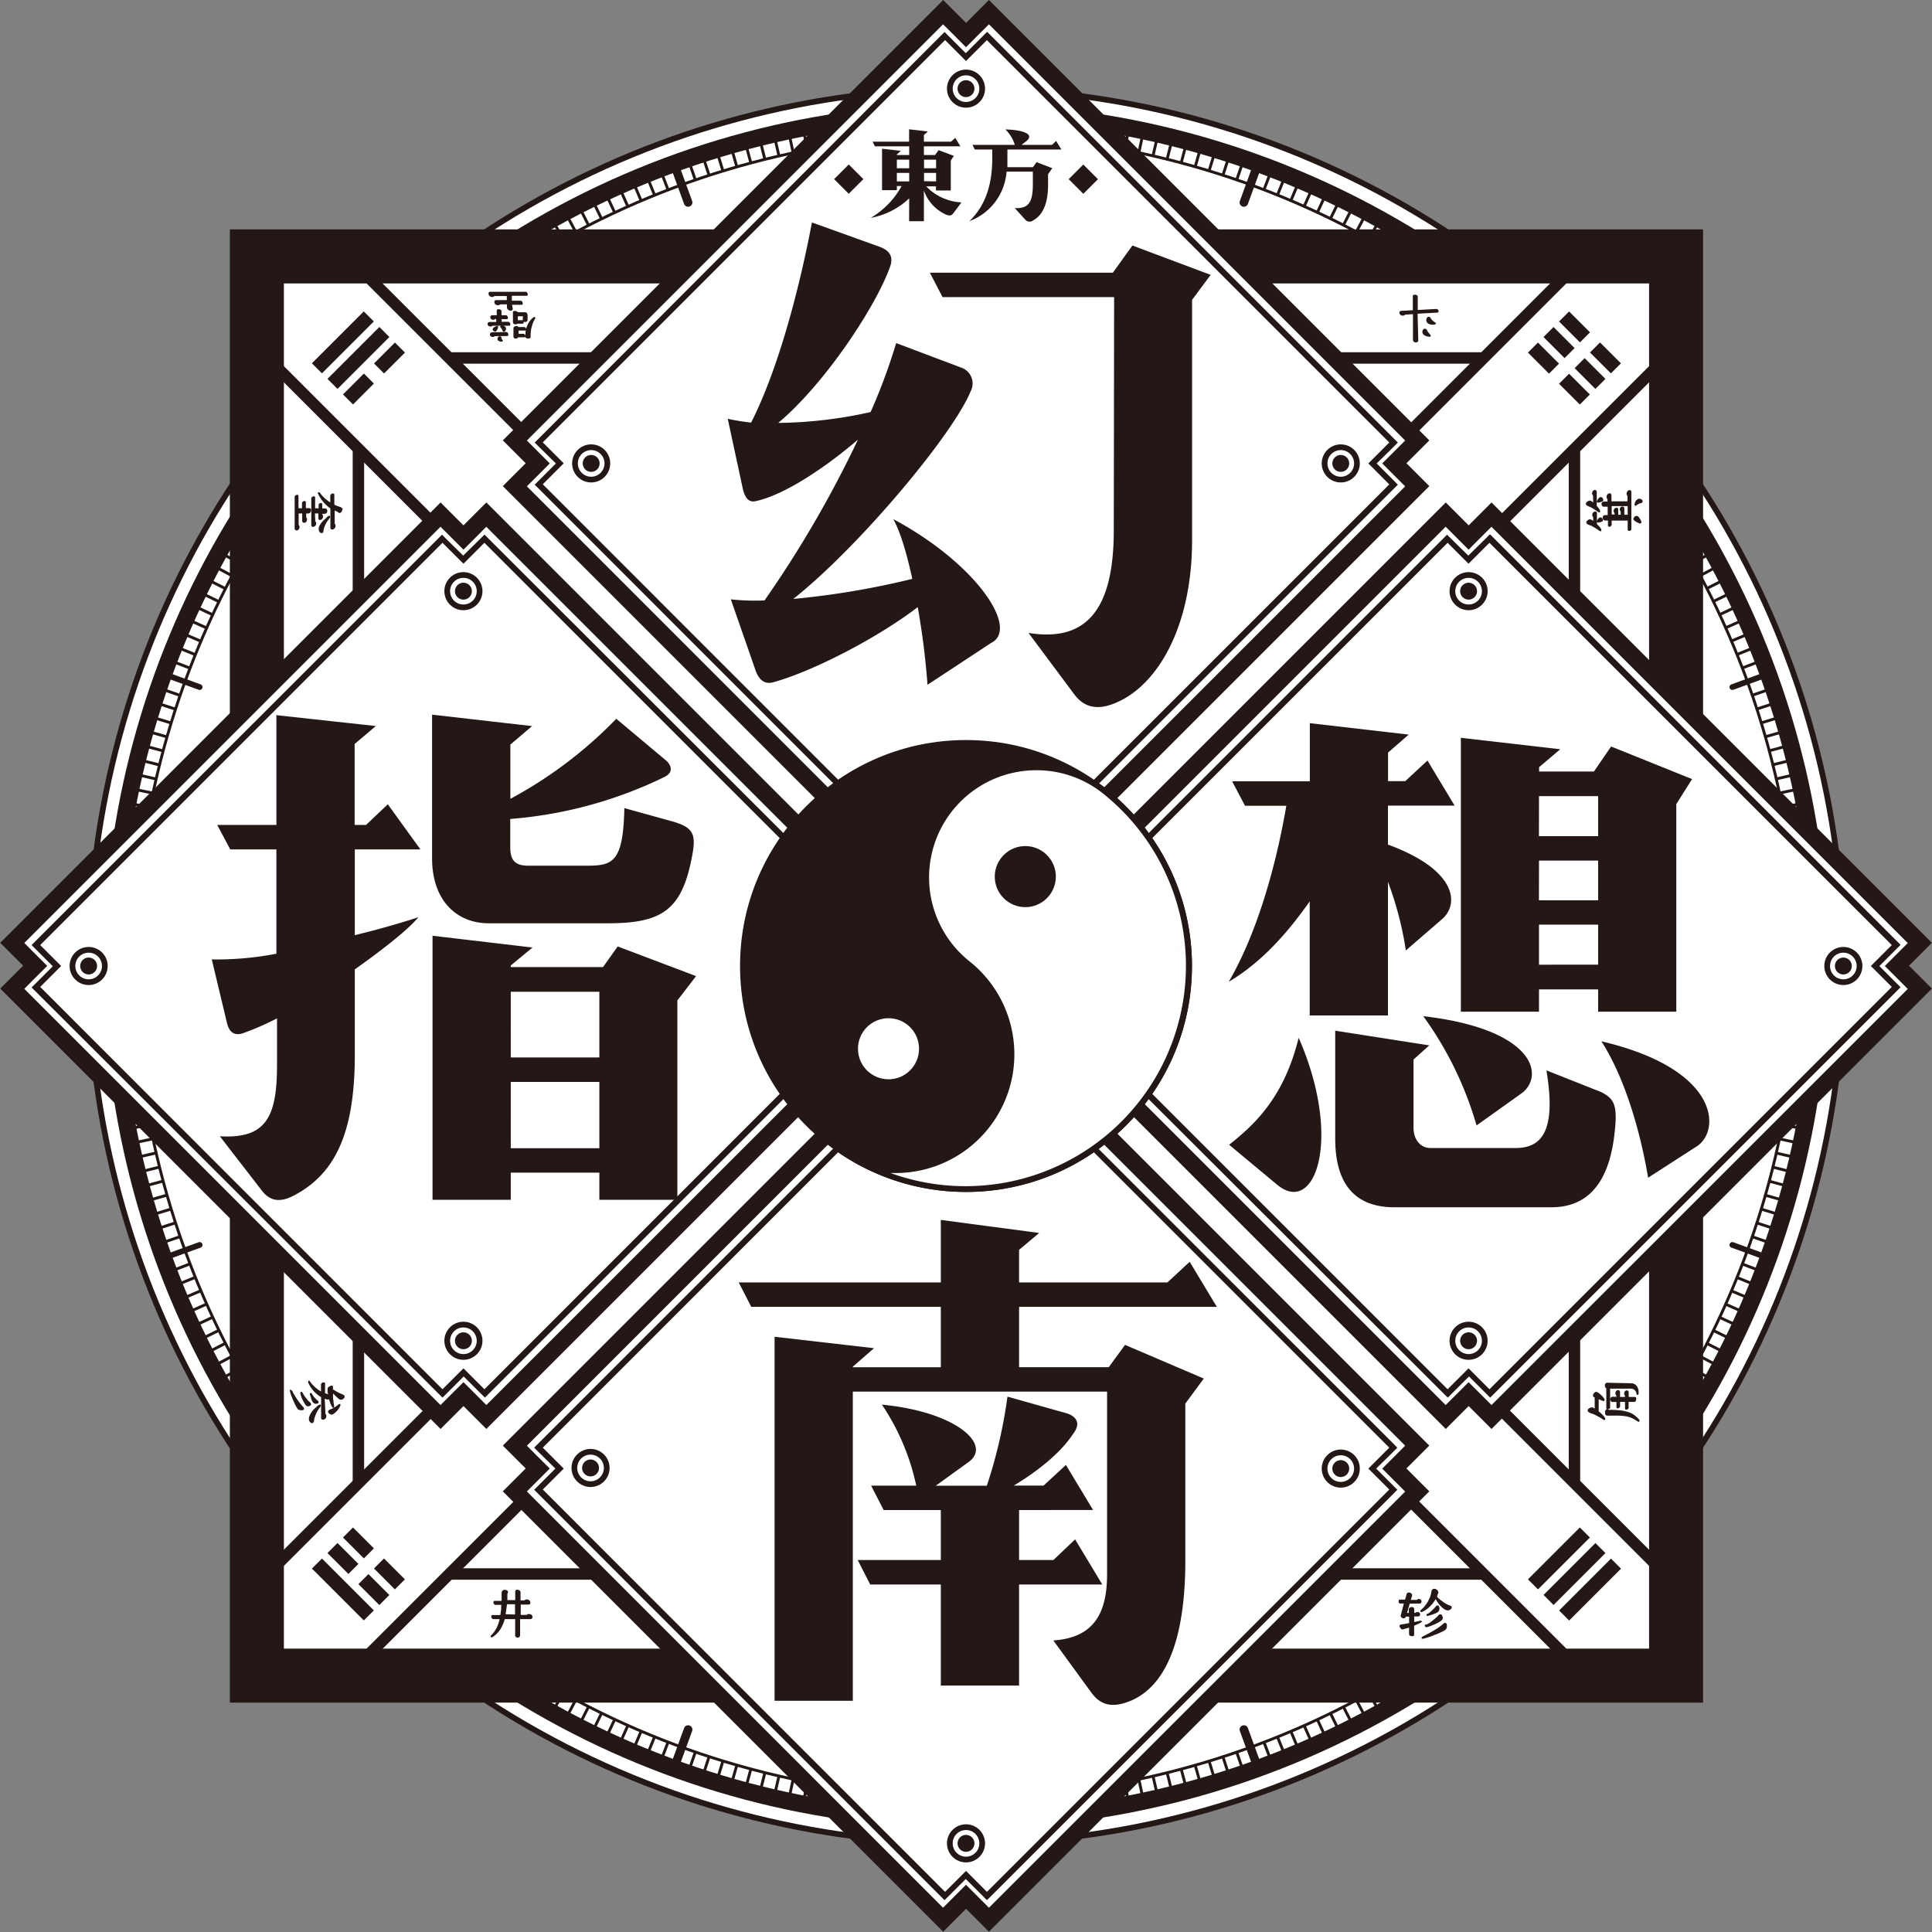 <svg id="图层_1" data-name="图层 1" xmlns="http://www.w3.org/2000/svg" viewBox="0 0 337.82 337.82"><rect x="0" y="0" width="337.82" height="337.82" fill="#808080" stroke="none"/><defs><style>.cls-1,.cls-7,.cls-9{fill:#fff;}.cls-1,.cls-11,.cls-12,.cls-13,.cls-14,.cls-2,.cls-3,.cls-4,.cls-5,.cls-6,.cls-8,.cls-9{stroke:#231815;}.cls-1,.cls-11,.cls-12,.cls-14,.cls-2,.cls-3,.cls-4,.cls-5,.cls-6,.cls-8,.cls-9{stroke-miterlimit:10;}.cls-14,.cls-2,.cls-3,.cls-4,.cls-5,.cls-6,.cls-8{fill:none;}.cls-11,.cls-2{stroke-width:3px;}.cls-3,.cls-4,.cls-5{stroke-linecap:round;}.cls-3{stroke-width:1.5px;}.cls-5,.cls-6{stroke-width:0.5px;}.cls-8,.cls-9{stroke-width:2px;}.cls-10,.cls-11,.cls-12,.cls-13{fill:#231815;}.cls-12,.cls-13{stroke-width:0.2px;}</style></defs><circle class="cls-1" cx="168.95" cy="168.91" r="153.43"/><circle class="cls-2" cx="168.91" cy="168.91" r="149.3"/><line class="cls-3" x1="45.87" y1="239.95" x2="40.96" y2="242.78"/><line class="cls-3" x1="77.58" y1="277.75" x2="73.94" y2="282.09"/><line class="cls-3" x1="120.32" y1="302.42" x2="118.38" y2="307.74"/><line class="cls-3" x1="168.91" y1="310.99" x2="168.91" y2="316.65"/><line class="cls-3" x1="217.5" y1="302.42" x2="219.44" y2="307.74"/><line class="cls-3" x1="260.23" y1="277.75" x2="263.88" y2="282.09"/><line class="cls-3" x1="291.95" y1="239.95" x2="296.86" y2="242.78"/><line class="cls-3" x1="308.83" y1="193.58" x2="314.41" y2="194.56"/><line class="cls-3" x1="308.83" y1="144.24" x2="314.41" y2="143.25"/><line class="cls-3" x1="291.95" y1="97.87" x2="296.86" y2="95.04"/><line class="cls-3" x1="260.23" y1="60.07" x2="263.88" y2="55.73"/><line class="cls-3" x1="217.5" y1="35.4" x2="219.44" y2="30.07"/><line class="cls-3" x1="168.91" y1="26.83" x2="168.91" y2="21.16"/><line class="cls-3" x1="120.32" y1="35.4" x2="118.38" y2="30.07"/><line class="cls-3" x1="77.58" y1="60.07" x2="73.94" y2="55.73"/><line class="cls-3" x1="45.87" y1="97.87" x2="40.96" y2="95.04"/><line class="cls-3" x1="28.99" y1="144.24" x2="23.41" y2="143.25"/><line class="cls-3" x1="28.99" y1="193.58" x2="23.41" y2="194.56"/><line class="cls-4" x1="59.67" y1="260.57" x2="55.33" y2="264.21"/><line class="cls-4" x1="97.61" y1="292.4" x2="94.77" y2="297.31"/><line class="cls-4" x1="144.15" y1="309.34" x2="143.16" y2="314.92"/><line class="cls-4" x1="193.67" y1="309.34" x2="194.66" y2="314.92"/><line class="cls-4" x1="240.21" y1="292.4" x2="243.04" y2="297.31"/><line class="cls-4" x1="278.15" y1="260.57" x2="282.49" y2="264.21"/><line class="cls-4" x1="302.91" y1="217.68" x2="308.24" y2="219.62"/><line class="cls-4" x1="311.51" y1="168.91" x2="317.18" y2="168.91"/><line class="cls-4" x1="302.91" y1="120.14" x2="308.24" y2="118.2"/><line class="cls-4" x1="278.15" y1="77.25" x2="282.49" y2="73.6"/><line class="cls-4" x1="240.21" y1="45.41" x2="243.04" y2="40.5"/><line class="cls-4" x1="193.67" y1="28.48" x2="194.66" y2="22.89"/><line class="cls-4" x1="144.15" y1="28.48" x2="143.16" y2="22.89"/><line class="cls-4" x1="97.61" y1="45.41" x2="94.77" y2="40.5"/><line class="cls-4" x1="59.67" y1="77.25" x2="55.33" y2="73.6"/><line class="cls-4" x1="34.91" y1="120.14" x2="29.58" y2="118.2"/><line class="cls-4" x1="26.31" y1="168.91" x2="20.64" y2="168.91"/><line class="cls-4" x1="34.91" y1="217.68" x2="29.58" y2="219.62"/><line class="cls-5" x1="39.61" y1="243.56" x2="42.96" y2="241.63"/><line class="cls-5" x1="40.94" y1="245.8" x2="44.25" y2="243.81"/><line class="cls-5" x1="42.3" y1="248.02" x2="45.57" y2="245.98"/><line class="cls-5" x1="43.7" y1="250.22" x2="46.94" y2="248.12"/><line class="cls-5" x1="45.14" y1="252.39" x2="48.34" y2="250.23"/><line class="cls-5" x1="46.61" y1="254.54" x2="49.78" y2="252.33"/><line class="cls-5" x1="48.12" y1="256.66" x2="51.25" y2="254.39"/><line class="cls-5" x1="49.67" y1="258.76" x2="52.76" y2="256.43"/><line class="cls-5" x1="51.26" y1="260.83" x2="54.31" y2="258.45"/><line class="cls-5" x1="52.88" y1="262.86" x2="55.89" y2="260.43"/><line class="cls-5" x1="54.54" y1="264.88" x2="57.5" y2="262.39"/><line class="cls-5" x1="56.23" y1="266.86" x2="59.15" y2="264.32"/><line class="cls-5" x1="57.96" y1="268.81" x2="60.83" y2="266.22"/><line class="cls-5" x1="59.72" y1="270.73" x2="62.55" y2="268.09"/><line class="cls-5" x1="61.51" y1="272.62" x2="64.29" y2="269.94"/><line class="cls-5" x1="63.34" y1="274.48" x2="66.07" y2="271.75"/><line class="cls-5" x1="65.2" y1="276.3" x2="67.88" y2="273.52"/><line class="cls-5" x1="67.09" y1="278.1" x2="69.72" y2="275.27"/><line class="cls-5" x1="69.01" y1="279.86" x2="71.59" y2="276.99"/><line class="cls-5" x1="70.96" y1="281.58" x2="73.5" y2="278.67"/><line class="cls-5" x1="72.94" y1="283.28" x2="75.43" y2="280.32"/><line class="cls-5" x1="74.95" y1="284.93" x2="77.38" y2="281.93"/><line class="cls-5" x1="76.99" y1="286.56" x2="79.37" y2="283.51"/><line class="cls-5" x1="79.06" y1="288.14" x2="81.38" y2="285.06"/><line class="cls-5" x1="81.15" y1="289.69" x2="83.42" y2="286.57"/><line class="cls-5" x1="83.28" y1="291.21" x2="85.49" y2="288.04"/><line class="cls-5" x1="85.42" y1="292.68" x2="87.58" y2="289.48"/><line class="cls-5" x1="87.6" y1="294.12" x2="89.7" y2="290.88"/><line class="cls-5" x1="89.79" y1="295.52" x2="91.84" y2="292.24"/><line class="cls-5" x1="92.01" y1="296.88" x2="94" y2="293.57"/><line class="cls-5" x1="94.26" y1="298.2" x2="96.19" y2="294.86"/><line class="cls-5" x1="96.53" y1="299.49" x2="98.4" y2="296.11"/><line class="cls-5" x1="98.82" y1="300.73" x2="100.63" y2="297.32"/><line class="cls-5" x1="101.13" y1="301.93" x2="102.88" y2="298.49"/><line class="cls-5" x1="103.46" y1="303.1" x2="105.15" y2="299.62"/><line class="cls-5" x1="105.81" y1="304.22" x2="107.45" y2="300.72"/><line class="cls-5" x1="108.18" y1="305.3" x2="109.76" y2="301.77"/><line class="cls-5" x1="110.57" y1="306.34" x2="112.08" y2="302.78"/><line class="cls-5" x1="112.98" y1="307.33" x2="114.43" y2="303.75"/><line class="cls-5" x1="115.41" y1="308.29" x2="116.79" y2="304.68"/><line class="cls-5" x1="117.85" y1="309.2" x2="119.17" y2="305.57"/><line class="cls-5" x1="120.3" y1="310.07" x2="121.56" y2="306.42"/><line class="cls-5" x1="122.77" y1="310.9" x2="123.97" y2="307.22"/><line class="cls-5" x1="125.26" y1="311.68" x2="126.39" y2="307.99"/><line class="cls-5" x1="127.76" y1="312.42" x2="128.82" y2="308.71"/><line class="cls-5" x1="130.27" y1="313.12" x2="131.27" y2="309.39"/><line class="cls-5" x1="132.79" y1="313.77" x2="133.73" y2="310.02"/><line class="cls-5" x1="135.32" y1="314.38" x2="136.19" y2="310.61"/><line class="cls-5" x1="137.87" y1="314.94" x2="138.67" y2="311.16"/><line class="cls-5" x1="140.42" y1="315.46" x2="141.16" y2="311.67"/><line class="cls-5" x1="142.98" y1="315.94" x2="143.65" y2="312.13"/><line class="cls-5" x1="145.55" y1="316.37" x2="146.16" y2="312.55"/><line class="cls-5" x1="148.13" y1="316.75" x2="148.67" y2="312.93"/><line class="cls-5" x1="150.71" y1="317.09" x2="151.18" y2="313.26"/><line class="cls-5" x1="153.3" y1="317.39" x2="153.71" y2="313.55"/><line class="cls-5" x1="155.9" y1="317.64" x2="156.23" y2="313.79"/><line class="cls-5" x1="158.49" y1="317.84" x2="158.76" y2="313.99"/><line class="cls-5" x1="161.09" y1="318" x2="161.3" y2="314.14"/><line class="cls-5" x1="163.7" y1="318.12" x2="163.83" y2="314.25"/><line class="cls-5" x1="166.3" y1="318.18" x2="166.37" y2="314.32"/><line class="cls-5" x1="168.91" y1="318.21" x2="168.91" y2="314.34"/><line class="cls-5" x1="171.51" y1="318.18" x2="171.45" y2="314.32"/><line class="cls-5" x1="174.12" y1="318.12" x2="173.98" y2="314.25"/><line class="cls-5" x1="176.72" y1="318" x2="176.52" y2="314.14"/><line class="cls-5" x1="179.32" y1="317.84" x2="179.05" y2="313.99"/><line class="cls-5" x1="181.92" y1="317.64" x2="181.58" y2="313.79"/><line class="cls-5" x1="184.51" y1="317.39" x2="184.11" y2="313.55"/><line class="cls-5" x1="187.1" y1="317.09" x2="186.63" y2="313.26"/><line class="cls-5" x1="189.69" y1="316.75" x2="189.15" y2="312.93"/><line class="cls-5" x1="192.26" y1="316.37" x2="191.66" y2="312.55"/><line class="cls-5" x1="194.83" y1="315.94" x2="194.16" y2="312.13"/><line class="cls-5" x1="197.4" y1="315.46" x2="196.66" y2="311.67"/><line class="cls-5" x1="199.95" y1="314.94" x2="199.15" y2="311.16"/><line class="cls-5" x1="202.49" y1="314.38" x2="201.62" y2="310.61"/><line class="cls-5" x1="205.03" y1="313.77" x2="204.09" y2="310.02"/><line class="cls-5" x1="207.55" y1="313.12" x2="206.55" y2="309.39"/><line class="cls-5" x1="210.06" y1="312.42" x2="209" y2="308.71"/><line class="cls-5" x1="212.56" y1="311.68" x2="211.43" y2="307.99"/><line class="cls-5" x1="215.04" y1="310.9" x2="213.85" y2="307.22"/><line class="cls-5" x1="217.52" y1="310.07" x2="216.26" y2="306.42"/><line class="cls-5" x1="219.97" y1="309.2" x2="218.65" y2="305.57"/><line class="cls-5" x1="222.41" y1="308.29" x2="221.03" y2="304.68"/><line class="cls-5" x1="224.84" y1="307.33" x2="223.39" y2="303.75"/><line class="cls-5" x1="227.24" y1="306.34" x2="225.73" y2="302.78"/><line class="cls-5" x1="229.63" y1="305.3" x2="228.06" y2="301.77"/><line class="cls-5" x1="232" y1="304.22" x2="230.37" y2="300.72"/><line class="cls-5" x1="234.36" y1="303.1" x2="232.66" y2="299.62"/><line class="cls-5" x1="236.69" y1="301.93" x2="234.93" y2="298.49"/><line class="cls-5" x1="239" y1="300.73" x2="237.19" y2="297.32"/><line class="cls-5" x1="241.29" y1="299.49" x2="239.42" y2="296.11"/><line class="cls-5" x1="243.56" y1="298.2" x2="241.63" y2="294.86"/><line class="cls-5" x1="245.8" y1="296.88" x2="243.81" y2="293.57"/><line class="cls-5" x1="248.02" y1="295.52" x2="245.98" y2="292.24"/><line class="cls-5" x1="250.22" y1="294.12" x2="248.12" y2="290.88"/><line class="cls-5" x1="252.39" y1="292.68" x2="250.23" y2="289.48"/><line class="cls-5" x1="254.54" y1="291.21" x2="252.33" y2="288.04"/><line class="cls-5" x1="256.66" y1="289.69" x2="254.39" y2="286.57"/><line class="cls-5" x1="258.76" y1="288.14" x2="256.43" y2="285.06"/><line class="cls-5" x1="260.83" y1="286.56" x2="258.45" y2="283.51"/><line class="cls-5" x1="262.86" y1="284.93" x2="260.43" y2="281.93"/><line class="cls-5" x1="264.88" y1="283.28" x2="262.39" y2="280.32"/><line class="cls-5" x1="266.86" y1="281.58" x2="264.32" y2="278.67"/><line class="cls-5" x1="268.81" y1="279.86" x2="266.22" y2="276.99"/><line class="cls-5" x1="270.73" y1="278.1" x2="268.09" y2="275.27"/><line class="cls-5" x1="272.62" y1="276.3" x2="269.94" y2="273.52"/><line class="cls-5" x1="274.48" y1="274.48" x2="271.75" y2="271.75"/><line class="cls-5" x1="276.3" y1="272.62" x2="273.52" y2="269.94"/><line class="cls-5" x1="278.1" y1="270.73" x2="275.27" y2="268.09"/><line class="cls-5" x1="279.86" y1="268.81" x2="276.99" y2="266.22"/><line class="cls-5" x1="281.58" y1="266.86" x2="278.67" y2="264.32"/><line class="cls-5" x1="283.28" y1="264.88" x2="280.32" y2="262.39"/><line class="cls-5" x1="284.93" y1="262.86" x2="281.93" y2="260.43"/><line class="cls-5" x1="286.56" y1="260.83" x2="283.51" y2="258.45"/><line class="cls-5" x1="288.14" y1="258.76" x2="285.06" y2="256.43"/><line class="cls-5" x1="289.69" y1="256.66" x2="286.57" y2="254.39"/><line class="cls-5" x1="291.21" y1="254.54" x2="288.04" y2="252.33"/><line class="cls-5" x1="292.68" y1="252.39" x2="289.48" y2="250.23"/><line class="cls-5" x1="294.12" y1="250.22" x2="290.88" y2="248.12"/><line class="cls-5" x1="295.52" y1="248.02" x2="292.24" y2="245.98"/><line class="cls-5" x1="296.88" y1="245.8" x2="293.57" y2="243.81"/><line class="cls-5" x1="298.2" y1="243.56" x2="294.86" y2="241.63"/><line class="cls-5" x1="299.49" y1="241.29" x2="296.11" y2="239.42"/><line class="cls-5" x1="300.73" y1="239" x2="297.32" y2="237.19"/><line class="cls-5" x1="301.93" y1="236.69" x2="298.49" y2="234.93"/><line class="cls-5" x1="303.1" y1="234.36" x2="299.62" y2="232.66"/><line class="cls-5" x1="304.22" y1="232" x2="300.72" y2="230.37"/><line class="cls-5" x1="305.3" y1="229.63" x2="301.77" y2="228.06"/><line class="cls-5" x1="306.34" y1="227.24" x2="302.78" y2="225.73"/><line class="cls-5" x1="307.33" y1="224.84" x2="303.75" y2="223.39"/><line class="cls-5" x1="308.29" y1="222.41" x2="304.68" y2="221.03"/><line class="cls-5" x1="309.2" y1="219.97" x2="305.57" y2="218.65"/><line class="cls-5" x1="310.07" y1="217.52" x2="306.42" y2="216.26"/><line class="cls-5" x1="310.9" y1="215.04" x2="307.22" y2="213.85"/><line class="cls-5" x1="311.68" y1="212.56" x2="307.99" y2="211.43"/><line class="cls-5" x1="312.42" y1="210.06" x2="308.71" y2="209"/><line class="cls-5" x1="313.12" y1="207.55" x2="309.39" y2="206.55"/><line class="cls-5" x1="313.77" y1="205.03" x2="310.02" y2="204.09"/><line class="cls-5" x1="314.38" y1="202.49" x2="310.61" y2="201.62"/><line class="cls-5" x1="314.94" y1="199.95" x2="311.16" y2="199.15"/><line class="cls-5" x1="315.46" y1="197.4" x2="311.67" y2="196.66"/><line class="cls-5" x1="315.94" y1="194.83" x2="312.13" y2="194.16"/><line class="cls-5" x1="316.37" y1="192.26" x2="312.55" y2="191.66"/><line class="cls-5" x1="316.75" y1="189.69" x2="312.93" y2="189.15"/><line class="cls-5" x1="317.09" y1="187.1" x2="313.26" y2="186.63"/><line class="cls-5" x1="317.39" y1="184.51" x2="313.55" y2="184.11"/><line class="cls-5" x1="317.64" y1="181.92" x2="313.79" y2="181.58"/><line class="cls-5" x1="317.84" y1="179.32" x2="313.99" y2="179.05"/><line class="cls-5" x1="318" y1="176.72" x2="314.14" y2="176.52"/><line class="cls-5" x1="318.12" y1="174.12" x2="314.25" y2="173.98"/><line class="cls-5" x1="318.18" y1="171.51" x2="314.32" y2="171.45"/><line class="cls-5" x1="318.21" y1="168.91" x2="314.34" y2="168.91"/><line class="cls-5" x1="318.18" y1="166.3" x2="314.32" y2="166.37"/><line class="cls-5" x1="318.12" y1="163.7" x2="314.25" y2="163.83"/><line class="cls-5" x1="318" y1="161.1" x2="314.14" y2="161.3"/><line class="cls-5" x1="317.84" y1="158.49" x2="313.99" y2="158.76"/><line class="cls-5" x1="317.64" y1="155.9" x2="313.79" y2="156.23"/><line class="cls-5" x1="317.39" y1="153.3" x2="313.55" y2="153.71"/><line class="cls-5" x1="317.09" y1="150.71" x2="313.26" y2="151.18"/><line class="cls-5" x1="316.75" y1="148.13" x2="312.93" y2="148.67"/><line class="cls-5" x1="316.37" y1="145.55" x2="312.55" y2="146.16"/><line class="cls-5" x1="315.94" y1="142.98" x2="312.13" y2="143.65"/><line class="cls-5" x1="315.46" y1="140.42" x2="311.67" y2="141.16"/><line class="cls-5" x1="314.94" y1="137.87" x2="311.16" y2="138.67"/><line class="cls-5" x1="314.38" y1="135.32" x2="310.61" y2="136.19"/><line class="cls-5" x1="313.77" y1="132.79" x2="310.02" y2="133.72"/><line class="cls-5" x1="313.12" y1="130.27" x2="309.39" y2="131.27"/><line class="cls-5" x1="312.42" y1="127.76" x2="308.71" y2="128.82"/><line class="cls-5" x1="311.68" y1="125.26" x2="307.99" y2="126.39"/><line class="cls-5" x1="310.9" y1="122.77" x2="307.22" y2="123.97"/><line class="cls-5" x1="310.07" y1="120.3" x2="306.42" y2="121.56"/><line class="cls-5" x1="309.2" y1="117.85" x2="305.57" y2="119.17"/><line class="cls-5" x1="308.29" y1="115.41" x2="304.68" y2="116.79"/><line class="cls-5" x1="307.33" y1="112.98" x2="303.75" y2="114.43"/><line class="cls-5" x1="306.34" y1="110.57" x2="302.78" y2="112.08"/><line class="cls-5" x1="305.3" y1="108.18" x2="301.77" y2="109.76"/><line class="cls-5" x1="304.22" y1="105.81" x2="300.72" y2="107.45"/><line class="cls-5" x1="303.1" y1="103.46" x2="299.62" y2="105.15"/><line class="cls-5" x1="301.93" y1="101.13" x2="298.49" y2="102.88"/><line class="cls-5" x1="300.73" y1="98.82" x2="297.32" y2="100.63"/><line class="cls-5" x1="299.49" y1="96.53" x2="296.11" y2="98.4"/><line class="cls-5" x1="298.2" y1="94.26" x2="294.86" y2="96.19"/><line class="cls-5" x1="296.88" y1="92.01" x2="293.57" y2="94"/><line class="cls-5" x1="295.52" y1="89.79" x2="292.24" y2="91.84"/><line class="cls-5" x1="294.12" y1="87.6" x2="290.88" y2="89.7"/><line class="cls-5" x1="292.68" y1="85.42" x2="289.48" y2="87.58"/><line class="cls-5" x1="291.21" y1="83.28" x2="288.04" y2="85.49"/><line class="cls-5" x1="289.69" y1="81.15" x2="286.57" y2="83.42"/><line class="cls-5" x1="288.14" y1="79.06" x2="285.06" y2="81.38"/><line class="cls-5" x1="286.56" y1="76.99" x2="283.51" y2="79.37"/><line class="cls-5" x1="284.93" y1="74.95" x2="281.93" y2="77.38"/><line class="cls-5" x1="283.28" y1="72.94" x2="280.32" y2="75.43"/><line class="cls-5" x1="281.58" y1="70.96" x2="278.67" y2="73.5"/><line class="cls-5" x1="279.86" y1="69.01" x2="276.99" y2="71.59"/><line class="cls-5" x1="278.1" y1="67.09" x2="275.27" y2="69.72"/><line class="cls-5" x1="276.3" y1="65.2" x2="273.52" y2="67.88"/><line class="cls-5" x1="274.48" y1="63.34" x2="271.75" y2="66.07"/><line class="cls-5" x1="272.62" y1="61.51" x2="269.94" y2="64.29"/><line class="cls-5" x1="270.73" y1="59.72" x2="268.09" y2="62.55"/><line class="cls-5" x1="268.81" y1="57.96" x2="266.22" y2="60.83"/><line class="cls-5" x1="266.86" y1="56.23" x2="264.32" y2="59.15"/><line class="cls-5" x1="264.88" y1="54.54" x2="262.39" y2="57.5"/><line class="cls-5" x1="262.86" y1="52.88" x2="260.43" y2="55.89"/><line class="cls-5" x1="260.83" y1="51.26" x2="258.45" y2="54.31"/><line class="cls-5" x1="258.76" y1="49.67" x2="256.43" y2="52.76"/><line class="cls-5" x1="256.66" y1="48.12" x2="254.39" y2="51.25"/><line class="cls-5" x1="254.54" y1="46.61" x2="252.33" y2="49.78"/><line class="cls-5" x1="252.39" y1="45.14" x2="250.23" y2="48.34"/><line class="cls-5" x1="250.22" y1="43.7" x2="248.12" y2="46.94"/><line class="cls-5" x1="248.02" y1="42.3" x2="245.98" y2="45.57"/><line class="cls-5" x1="245.8" y1="40.94" x2="243.81" y2="44.25"/><line class="cls-5" x1="243.56" y1="39.61" x2="241.63" y2="42.96"/><line class="cls-5" x1="241.29" y1="38.33" x2="239.42" y2="41.71"/><line class="cls-5" x1="239" y1="37.09" x2="237.19" y2="40.5"/><line class="cls-5" x1="236.69" y1="35.88" x2="234.93" y2="39.33"/><line class="cls-5" x1="234.36" y1="34.72" x2="232.66" y2="38.19"/><line class="cls-5" x1="232" y1="33.6" x2="230.37" y2="37.1"/><line class="cls-5" x1="229.63" y1="32.52" x2="228.06" y2="36.05"/><line class="cls-5" x1="227.24" y1="31.48" x2="225.73" y2="35.04"/><line class="cls-5" x1="224.84" y1="30.48" x2="223.39" y2="34.06"/><line class="cls-5" x1="222.41" y1="29.53" x2="221.03" y2="33.13"/><line class="cls-5" x1="219.97" y1="28.61" x2="218.65" y2="32.25"/><line class="cls-5" x1="217.52" y1="27.75" x2="216.26" y2="31.4"/><line class="cls-5" x1="215.04" y1="26.92" x2="213.85" y2="30.59"/><line class="cls-5" x1="212.56" y1="26.13" x2="211.43" y2="29.83"/><line class="cls-5" x1="210.06" y1="25.39" x2="209" y2="29.11"/><line class="cls-5" x1="207.55" y1="24.7" x2="206.55" y2="28.43"/><line class="cls-5" x1="205.03" y1="24.05" x2="204.09" y2="27.79"/><line class="cls-5" x1="202.49" y1="23.44" x2="201.62" y2="27.2"/><line class="cls-5" x1="199.95" y1="22.87" x2="199.15" y2="26.65"/><line class="cls-5" x1="197.4" y1="22.35" x2="196.66" y2="26.15"/><line class="cls-5" x1="194.83" y1="21.88" x2="194.16" y2="25.68"/><line class="cls-5" x1="192.26" y1="21.45" x2="191.66" y2="25.27"/><line class="cls-5" x1="189.69" y1="21.06" x2="189.15" y2="24.89"/><line class="cls-5" x1="187.1" y1="20.72" x2="186.63" y2="24.56"/><line class="cls-5" x1="184.51" y1="20.43" x2="184.11" y2="24.27"/><line class="cls-5" x1="181.92" y1="20.18" x2="181.58" y2="24.03"/><line class="cls-5" x1="179.32" y1="19.97" x2="179.05" y2="23.83"/><line class="cls-5" x1="176.72" y1="19.82" x2="176.52" y2="23.67"/><line class="cls-5" x1="174.12" y1="19.7" x2="173.98" y2="23.56"/><line class="cls-5" x1="171.51" y1="19.63" x2="171.45" y2="23.5"/><line class="cls-5" x1="168.91" y1="19.61" x2="168.91" y2="23.47"/><line class="cls-5" x1="166.3" y1="19.63" x2="166.37" y2="23.5"/><line class="cls-5" x1="163.7" y1="19.7" x2="163.83" y2="23.56"/><line class="cls-5" x1="161.09" y1="19.82" x2="161.3" y2="23.67"/><line class="cls-5" x1="158.49" y1="19.97" x2="158.76" y2="23.83"/><line class="cls-5" x1="155.9" y1="20.18" x2="156.23" y2="24.03"/><line class="cls-5" x1="153.3" y1="20.43" x2="153.71" y2="24.27"/><line class="cls-5" x1="150.71" y1="20.72" x2="151.18" y2="24.56"/><line class="cls-5" x1="148.13" y1="21.06" x2="148.67" y2="24.89"/><line class="cls-5" x1="145.55" y1="21.45" x2="146.16" y2="25.27"/><line class="cls-5" x1="142.98" y1="21.88" x2="143.65" y2="25.68"/><line class="cls-5" x1="140.42" y1="22.35" x2="141.16" y2="26.15"/><line class="cls-5" x1="137.87" y1="22.87" x2="138.67" y2="26.65"/><line class="cls-5" x1="135.32" y1="23.44" x2="136.19" y2="27.2"/><line class="cls-5" x1="132.79" y1="24.05" x2="133.72" y2="27.79"/><line class="cls-5" x1="130.27" y1="24.7" x2="131.27" y2="28.43"/><line class="cls-5" x1="127.76" y1="25.39" x2="128.82" y2="29.11"/><line class="cls-5" x1="125.26" y1="26.13" x2="126.39" y2="29.83"/><line class="cls-5" x1="122.77" y1="26.92" x2="123.97" y2="30.59"/><line class="cls-5" x1="120.3" y1="27.75" x2="121.56" y2="31.4"/><line class="cls-5" x1="117.85" y1="28.61" x2="119.17" y2="32.25"/><line class="cls-5" x1="115.41" y1="29.53" x2="116.79" y2="33.13"/><line class="cls-5" x1="112.98" y1="30.48" x2="114.43" y2="34.06"/><line class="cls-5" x1="110.57" y1="31.48" x2="112.08" y2="35.04"/><line class="cls-5" x1="108.18" y1="32.52" x2="109.76" y2="36.05"/><line class="cls-5" x1="105.81" y1="33.6" x2="107.45" y2="37.1"/><line class="cls-5" x1="103.46" y1="34.72" x2="105.15" y2="38.19"/><line class="cls-5" x1="101.13" y1="35.88" x2="102.88" y2="39.33"/><line class="cls-5" x1="98.82" y1="37.09" x2="100.63" y2="40.5"/><line class="cls-5" x1="96.53" y1="38.33" x2="98.4" y2="41.71"/><line class="cls-5" x1="94.26" y1="39.61" x2="96.19" y2="42.96"/><line class="cls-5" x1="92.01" y1="40.94" x2="94" y2="44.25"/><line class="cls-5" x1="89.79" y1="42.3" x2="91.84" y2="45.57"/><line class="cls-5" x1="87.6" y1="43.7" x2="89.7" y2="46.94"/><line class="cls-5" x1="85.42" y1="45.14" x2="87.58" y2="48.34"/><line class="cls-5" x1="83.28" y1="46.61" x2="85.49" y2="49.78"/><line class="cls-5" x1="81.15" y1="48.12" x2="83.42" y2="51.25"/><line class="cls-5" x1="79.06" y1="49.67" x2="81.38" y2="52.76"/><line class="cls-5" x1="76.99" y1="51.26" x2="79.37" y2="54.31"/><line class="cls-5" x1="74.95" y1="52.88" x2="77.38" y2="55.89"/><line class="cls-5" x1="72.94" y1="54.54" x2="75.43" y2="57.5"/><line class="cls-5" x1="70.96" y1="56.23" x2="73.5" y2="59.15"/><line class="cls-5" x1="69.01" y1="57.96" x2="71.59" y2="60.83"/><line class="cls-5" x1="67.09" y1="59.72" x2="69.72" y2="62.55"/><line class="cls-5" x1="65.2" y1="61.51" x2="67.88" y2="64.29"/><line class="cls-5" x1="63.34" y1="63.34" x2="66.07" y2="66.07"/><line class="cls-5" x1="61.51" y1="65.2" x2="64.29" y2="67.88"/><line class="cls-5" x1="59.72" y1="67.09" x2="62.55" y2="69.72"/><line class="cls-5" x1="57.96" y1="69.01" x2="60.83" y2="71.59"/><line class="cls-5" x1="56.23" y1="70.96" x2="59.15" y2="73.5"/><line class="cls-5" x1="54.54" y1="72.94" x2="57.5" y2="75.43"/><line class="cls-5" x1="52.88" y1="74.95" x2="55.89" y2="77.38"/><line class="cls-5" x1="51.26" y1="76.99" x2="54.31" y2="79.37"/><line class="cls-5" x1="49.67" y1="79.06" x2="52.76" y2="81.38"/><line class="cls-5" x1="48.12" y1="81.15" x2="51.25" y2="83.42"/><line class="cls-5" x1="46.61" y1="83.28" x2="49.78" y2="85.49"/><line class="cls-5" x1="45.14" y1="85.42" x2="48.34" y2="87.58"/><line class="cls-5" x1="43.7" y1="87.6" x2="46.94" y2="89.7"/><line class="cls-5" x1="42.3" y1="89.79" x2="45.57" y2="91.84"/><line class="cls-5" x1="40.94" y1="92.01" x2="44.25" y2="94"/><line class="cls-5" x1="39.61" y1="94.26" x2="42.96" y2="96.19"/><line class="cls-5" x1="38.33" y1="96.53" x2="41.71" y2="98.4"/><line class="cls-5" x1="37.09" y1="98.82" x2="40.5" y2="100.63"/><line class="cls-5" x1="35.88" y1="101.13" x2="39.33" y2="102.88"/><line class="cls-5" x1="34.72" y1="103.46" x2="38.19" y2="105.15"/><line class="cls-5" x1="33.6" y1="105.81" x2="37.1" y2="107.45"/><line class="cls-5" x1="32.52" y1="108.18" x2="36.05" y2="109.76"/><line class="cls-5" x1="31.48" y1="110.57" x2="35.04" y2="112.08"/><line class="cls-5" x1="30.48" y1="112.98" x2="34.06" y2="114.43"/><line class="cls-5" x1="29.53" y1="115.41" x2="33.13" y2="116.79"/><line class="cls-5" x1="28.61" y1="117.85" x2="32.25" y2="119.17"/><line class="cls-5" x1="27.75" y1="120.3" x2="31.4" y2="121.56"/><line class="cls-5" x1="26.92" y1="122.77" x2="30.59" y2="123.97"/><line class="cls-5" x1="26.13" y1="125.26" x2="29.83" y2="126.39"/><line class="cls-5" x1="25.39" y1="127.76" x2="29.11" y2="128.82"/><line class="cls-5" x1="24.7" y1="130.27" x2="28.43" y2="131.27"/><line class="cls-5" x1="24.05" y1="132.79" x2="27.79" y2="133.73"/><line class="cls-5" x1="23.44" y1="135.32" x2="27.2" y2="136.19"/><line class="cls-5" x1="22.87" y1="137.87" x2="26.65" y2="138.67"/><line class="cls-5" x1="22.35" y1="140.42" x2="26.15" y2="141.16"/><line class="cls-5" x1="21.88" y1="142.98" x2="25.68" y2="143.65"/><line class="cls-5" x1="21.45" y1="145.55" x2="25.27" y2="146.16"/><line class="cls-5" x1="21.06" y1="148.13" x2="24.89" y2="148.67"/><line class="cls-5" x1="20.72" y1="150.71" x2="24.56" y2="151.18"/><line class="cls-5" x1="20.43" y1="153.3" x2="24.27" y2="153.71"/><line class="cls-5" x1="20.18" y1="155.9" x2="24.03" y2="156.23"/><line class="cls-5" x1="19.97" y1="158.49" x2="23.83" y2="158.76"/><line class="cls-5" x1="19.82" y1="161.1" x2="23.67" y2="161.3"/><line class="cls-5" x1="19.7" y1="163.7" x2="23.56" y2="163.83"/><line class="cls-5" x1="19.63" y1="166.3" x2="23.5" y2="166.37"/><line class="cls-5" x1="19.61" y1="168.91" x2="23.47" y2="168.91"/><line class="cls-5" x1="19.63" y1="171.51" x2="23.5" y2="171.45"/><line class="cls-5" x1="19.7" y1="174.12" x2="23.56" y2="173.98"/><line class="cls-5" x1="19.82" y1="176.72" x2="23.67" y2="176.52"/><line class="cls-5" x1="19.97" y1="179.32" x2="23.83" y2="179.05"/><line class="cls-5" x1="20.18" y1="181.92" x2="24.03" y2="181.58"/><line class="cls-5" x1="20.43" y1="184.51" x2="24.27" y2="184.11"/><line class="cls-5" x1="20.72" y1="187.1" x2="24.56" y2="186.63"/><line class="cls-5" x1="21.06" y1="189.69" x2="24.89" y2="189.15"/><line class="cls-5" x1="21.45" y1="192.26" x2="25.27" y2="191.66"/><line class="cls-5" x1="21.88" y1="194.83" x2="25.68" y2="194.16"/><line class="cls-5" x1="22.35" y1="197.4" x2="26.15" y2="196.66"/><line class="cls-5" x1="22.87" y1="199.95" x2="26.65" y2="199.15"/><line class="cls-5" x1="23.44" y1="202.49" x2="27.2" y2="201.62"/><line class="cls-5" x1="24.05" y1="205.03" x2="27.79" y2="204.09"/><line class="cls-5" x1="24.7" y1="207.55" x2="28.43" y2="206.55"/><line class="cls-5" x1="25.39" y1="210.06" x2="29.11" y2="209"/><line class="cls-5" x1="26.13" y1="212.56" x2="29.83" y2="211.43"/><line class="cls-5" x1="26.92" y1="215.04" x2="30.59" y2="213.85"/><line class="cls-5" x1="27.75" y1="217.52" x2="31.4" y2="216.26"/><line class="cls-5" x1="28.61" y1="219.97" x2="32.25" y2="218.65"/><line class="cls-5" x1="29.53" y1="222.41" x2="33.13" y2="221.03"/><line class="cls-5" x1="30.48" y1="224.84" x2="34.06" y2="223.39"/><line class="cls-5" x1="31.48" y1="227.24" x2="35.04" y2="225.73"/><line class="cls-5" x1="32.52" y1="229.63" x2="36.05" y2="228.06"/><line class="cls-5" x1="33.6" y1="232" x2="37.1" y2="230.37"/><line class="cls-5" x1="34.72" y1="234.36" x2="38.19" y2="232.66"/><line class="cls-5" x1="35.88" y1="236.69" x2="39.33" y2="234.93"/><line class="cls-5" x1="37.09" y1="239" x2="40.5" y2="237.19"/><line class="cls-5" x1="38.33" y1="241.29" x2="41.71" y2="239.42"/><circle class="cls-6" cx="168.95" cy="168.91" r="145.37"/><rect class="cls-7" x="181.25" y="185.93" width="254.6" height="254.6" transform="translate(477.54 482.14) rotate(-180)"/><rect class="cls-8" x="228.85" y="233.53" width="159.4" height="159.4" transform="translate(477.54 482.14) rotate(-180)"/><rect class="cls-8" x="215.55" y="220.23" width="186" height="186" transform="translate(477.54 482.14) rotate(-180)"/><rect class="cls-8" x="202.24" y="206.92" width="212.63" height="212.63" transform="translate(477.54 482.14) rotate(-180)"/><rect class="cls-9" x="160.18" y="48.05" width="17.61" height="41.15"/><rect class="cls-9" x="160.18" y="248.61" width="17.61" height="41.15"/><rect class="cls-9" x="400.02" y="292.66" width="17.61" height="41.15" transform="translate(-43.97 577.74) rotate(-90)"/><rect class="cls-9" x="199.47" y="292.66" width="17.61" height="41.15" transform="translate(-244.52 377.18) rotate(-90)"/><path class="cls-7" d="M194.93,438.08A11.22,11.22,0,0,1,187,418.92L414.24,191.67a11.23,11.23,0,0,1,15.88,15.88L202.87,434.8A11.15,11.15,0,0,1,194.93,438.08Z" transform="translate(-139.56 -144.32)"/><path class="cls-10" d="M422.18,189.38a10.2,10.2,0,0,1,7.23,3h0a10.23,10.23,0,0,1,0,14.46L202.16,434.09a10.23,10.23,0,1,1-14.46-14.47L414.94,192.38a10.21,10.21,0,0,1,7.24-3m0-2a12.15,12.15,0,0,0-8.65,3.58L186.28,418.21a12.23,12.23,0,0,0,17.3,17.29L430.82,208.26a12.23,12.23,0,0,0-8.64-20.88Z" transform="translate(-139.56 -144.32)"/><path class="cls-7" d="M422.17,438.08a11.14,11.14,0,0,1-7.93-3.28L187,207.55a11.23,11.23,0,1,1,15.88-15.88L430.12,418.92a11.22,11.22,0,0,1-7.95,19.16Z" transform="translate(-139.56 -144.32)"/><path class="cls-10" d="M194.93,189.38a10.18,10.18,0,0,1,7.23,3L429.41,419.62a10.23,10.23,0,0,1-14.47,14.47L187.7,206.84a10.23,10.23,0,0,1,7.23-17.46m0-2a12.23,12.23,0,0,0-8.65,20.88L413.53,435.5a12.23,12.23,0,0,0,17.29-17.29L203.58,191a12.16,12.16,0,0,0-8.65-3.58Z" transform="translate(-139.56 -144.32)"/><path class="cls-11" d="M435.85,440.53V185.93H181.25v254.6ZM187.7,192.38H429.41V434.09H187.7Z" transform="translate(-139.56 -144.32)"/><rect class="cls-10" x="302.14" y="229.31" width="12.83" height="2.48" transform="translate(477.54 316.78) rotate(-180)"/><rect class="cls-10" x="302.14" y="221.62" width="12.83" height="2.48" transform="translate(477.54 301.4) rotate(-180)"/><rect class="cls-10" x="170.23" y="81.14" width="5.17" height="2.48"/><rect class="cls-10" x="162.57" y="81.14" width="5.17" height="2.48"/><rect class="cls-10" x="302.14" y="402.36" width="12.83" height="2.48" transform="translate(477.54 662.88) rotate(-180)"/><rect class="cls-10" x="302.14" y="398.51" width="12.83" height="2.48" transform="translate(477.54 655.19) rotate(-180)"/><rect class="cls-10" x="302.14" y="394.67" width="12.83" height="2.48" transform="translate(477.54 647.5) rotate(-180)"/><rect class="cls-7" x="306.49" y="402.36" width="4.12" height="2.48" transform="translate(-234.62 567.83) rotate(-90)"/><rect class="cls-7" x="306.49" y="394.67" width="4.12" height="2.48" transform="translate(-226.92 560.14) rotate(-90)"/><rect class="cls-10" x="388.49" y="311.99" width="12.83" height="2.48" transform="translate(568.57 -225.99) rotate(90)"/><rect class="cls-10" x="384.64" y="311.99" width="12.83" height="2.48" transform="translate(564.72 -222.15) rotate(90)"/><rect class="cls-10" x="257.94" y="170.15" width="2.48" height="5.17"/><rect class="cls-10" x="257.94" y="162.49" width="2.48" height="5.17"/><rect class="cls-10" x="219.67" y="311.99" width="12.83" height="2.48" transform="translate(399.76 -57.18) rotate(90)"/><rect class="cls-10" x="81.44" y="170.15" width="2.48" height="5.17"/><rect class="cls-10" x="81.44" y="162.49" width="2.48" height="5.17"/><rect class="cls-10" x="77.59" y="170.15" width="2.48" height="5.17"/><rect class="cls-10" x="77.59" y="162.49" width="2.48" height="5.17"/><rect class="cls-10" x="419.05" y="204.32" width="2.48" height="5.17" transform="translate(-162.77 213.47) rotate(-45)"/><rect class="cls-10" x="413.64" y="198.91" width="2.48" height="5.17" transform="translate(-160.53 208.05) rotate(-45)"/><rect class="cls-10" x="410.93" y="201.62" width="2.48" height="5.21" transform="translate(-163.25 206.94) rotate(-45)"/><rect class="cls-10" x="416.34" y="207.07" width="2.48" height="5.14" transform="translate(-165.49 212.35) rotate(-45)"/><rect class="cls-10" x="408.21" y="204.34" width="2.48" height="5.21" transform="translate(-165.97 205.81) rotate(-45)"/><rect class="cls-10" x="413.62" y="209.79" width="2.48" height="5.14" transform="translate(-168.21 211.23) rotate(-45)"/><rect class="cls-10" x="193.1" y="421.02" width="12.83" height="2.48" transform="translate(217.46 -161.73) rotate(45)"/><rect class="cls-10" x="198.29" y="414.25" width="2.48" height="5.17" transform="translate(-375.87 118.85) rotate(-45)"/><rect class="cls-10" x="203.7" y="419.67" width="2.48" height="5.17" transform="translate(-378.12 124.28) rotate(-45)"/><rect class="cls-10" x="206.42" y="416.95" width="2.48" height="5.17" transform="translate(-375.4 125.39) rotate(-45)"/><rect class="cls-10" x="201.01" y="411.53" width="2.48" height="5.17" transform="translate(-373.16 119.98) rotate(-45)"/><rect class="cls-10" x="411.17" y="421.02" width="12.83" height="2.48" transform="translate(871.89 281.25) rotate(135)"/><rect class="cls-10" x="408.45" y="418.3" width="12.83" height="2.48" transform="translate(865.32 278.53) rotate(135)"/><rect class="cls-10" x="405.73" y="415.59" width="12.83" height="2.48" transform="translate(858.76 275.81) rotate(135)"/><rect class="cls-10" x="195.82" y="205.68" width="12.83" height="2.48" transform="translate(351.99 65.9) rotate(135)"/><rect class="cls-10" x="193.1" y="202.96" width="12.83" height="2.48" transform="translate(345.42 63.18) rotate(135)"/><rect class="cls-10" x="205.08" y="205.69" width="5.17" height="2.48" transform="translate(-225.06 63.12) rotate(-45)"/><rect class="cls-10" x="199.66" y="211.1" width="5.17" height="2.48" transform="translate(-230.48 60.88) rotate(-45)"/><path class="cls-12" d="M387.45,203.84a.22.22,0,0,1-.11.2.42.42,0,0,1-.25.06.5.5,0,0,1-.26-.11.38.38,0,0,1-.11-.29l0-4.56-1.51.1a.82.82,0,0,1-.22.16.36.36,0,0,1-.19,0,.44.44,0,0,1-.3-.1.34.34,0,0,1-.13-.21.26.26,0,0,1,0-.21.25.25,0,0,1,.22-.1l2.11-.12,0-2.58a.13.13,0,0,1,.1-.12.43.43,0,0,1,.23,0,.62.62,0,0,1,.23.07.17.17,0,0,1,.1.15v2.45l3.36-.19a.25.25,0,0,1,.16.06.72.72,0,0,1,.11.15.5.5,0,0,1,0,.16s0,.07-.08.07l-3.58.2Zm1.55-1.72a1.32,1.32,0,0,0,.2.34,3.7,3.7,0,0,0,.24.29l.17.22q.06.09,0,.12a.54.54,0,0,1-.24,0l-.32-.06a2.52,2.52,0,0,1-.34-.15.84.84,0,0,1-.26-.23.48.48,0,0,1-.07-.18.81.81,0,0,1,0-.22.68.68,0,0,1,.07-.2.23.23,0,0,1,.12-.12.26.26,0,0,1,.26,0A.34.34,0,0,1,389,202.12Zm.62-2.13a2.31,2.31,0,0,0,.35.43c.12.11.23.19.32.26l.21.15c.05,0,.05.06,0,.09a.79.79,0,0,1-.23.07,1.69,1.69,0,0,1-.33,0,1.35,1.35,0,0,1-.34-.06,1,1,0,0,1-.3-.14.64.64,0,0,1-.21-.32.48.48,0,0,1,0-.39.42.42,0,0,1,.23-.27C389.44,199.81,389.54,199.86,389.62,200Z" transform="translate(-139.56 -144.32)"/><path class="cls-13" d="M226.07,200a.47.47,0,0,1-.18.13.22.22,0,0,1-.16,0,.38.38,0,0,1-.24-.1.3.3,0,0,1-.1-.2.36.36,0,0,1,.06-.2.25.25,0,0,1,.22-.09l.85,0,0-.93s0-.09.1-.11a.53.53,0,0,1,.22,0,.57.57,0,0,1,.22.07.18.18,0,0,1,.09.16v.81l.88,0a.21.21,0,0,1,.14.08.56.56,0,0,1,.09.17.45.45,0,0,1,0,.16c0,.06,0,.08-.08.08h-1v.66l1.26,0a.17.17,0,0,1,.15.08.51.51,0,0,1,.09.16.36.36,0,0,1,0,.17.07.07,0,0,1-.08.08h-3a.59.59,0,0,1-.17.13.3.3,0,0,1-.16,0,.39.39,0,0,1-.25-.11.32.32,0,0,1-.1-.19.24.24,0,0,1,.06-.2.26.26,0,0,1,.21-.09l1.24,0V200Zm3.05-1.7a.23.23,0,0,1-.14.22.44.44,0,0,1-.28,0,.54.54,0,0,1-.27-.16.45.45,0,0,1-.13-.34l0-.59H227a.79.79,0,0,1-.24.15.41.41,0,0,1-.21,0,.51.51,0,0,1-.3-.12.47.47,0,0,1-.13-.24.28.28,0,0,1,0-.22.27.27,0,0,1,.24-.11h1.92l0-.91h-2.3a.72.72,0,0,1-.24.16.59.59,0,0,1-.21,0,.53.53,0,0,1-.3-.14.49.49,0,0,1-.13-.23.31.31,0,0,1,0-.23.26.26,0,0,1,.24-.1h6.13a.21.21,0,0,1,.16.08.59.59,0,0,1,.1.17.33.33,0,0,1,0,.17.08.08,0,0,1-.09.08h-2.68V197h1.62a.23.23,0,0,1,.17.08.77.77,0,0,1,.1.18.35.35,0,0,1,0,.17c0,.05,0,.08-.08.08h-1.81ZM226,203a.47.47,0,0,1-.18.13.4.4,0,0,1-.15,0,.38.38,0,0,1-.25-.1.33.33,0,0,1-.09-.2.27.27,0,0,1,.06-.21.25.25,0,0,1,.21-.09l2.51-.06a.19.19,0,0,1,.13.07.51.51,0,0,1,.09.18.35.35,0,0,1,0,.17c0,.06,0,.08-.08.08Zm.54-1.53s0,0,0,.14a2.57,2.57,0,0,1-.11.27,1.53,1.53,0,0,1-.16.25c-.06.07-.11.1-.15.08a.44.44,0,0,1-.3-.23.26.26,0,0,1,.12-.28,1,1,0,0,1,.32-.2A.48.48,0,0,1,226.55,201.43Zm.61,2a.56.56,0,0,0,.08.22,1.47,1.47,0,0,0,.1.13l.07.07s0,0,0,.06a.28.28,0,0,1-.15,0l-.21,0-.21-.1a.44.44,0,0,1-.16-.14.36.36,0,0,1,0-.25.31.31,0,0,1,.16-.21.21.21,0,0,1,.23,0A.31.31,0,0,1,227.16,203.47Zm.34-1.44a1.13,1.13,0,0,0-.13-.27l-.14-.17-.09-.1s0-.05,0-.07a.37.37,0,0,1,.14-.06.5.5,0,0,1,.21,0,.78.78,0,0,1,.24.09.45.45,0,0,1,.2.21.36.36,0,0,1,0,.27.38.38,0,0,1-.15.24C227.68,202.28,227.56,202.23,227.5,202Zm3.61-2.51H230v.89h.82a.17.17,0,0,1,.14.06.28.28,0,0,1,.06.14.23.23,0,0,1,0,.14.14.14,0,0,1-.11.07H230a.39.39,0,0,1-.18.1.34.34,0,0,1-.22,0,.31.31,0,0,1-.18-.09.34.34,0,0,1-.07-.24l0-1.68c0-.05,0-.09.11-.11a.52.52,0,0,1,.22,0,.57.57,0,0,1,.22.07.15.15,0,0,1,.1.15v0l1.2,0c.23,0,.37,0,.42.13a.58.58,0,0,1,.09.3v.79a.3.3,0,0,1-.1.21.4.4,0,0,1-.23.08.32.32,0,0,1-.22-.07.3.3,0,0,1-.1-.26Zm-1.21,3.88a.37.37,0,0,1-.3,0,.35.35,0,0,1-.15-.17.63.63,0,0,1,0-.21v-1.27a.27.27,0,0,1,.1-.22.53.53,0,0,1,.22-.08.38.38,0,0,1,.23,0,.22.22,0,0,1,.15.16h1.07a.26.26,0,0,1,.15.07.42.42,0,0,1,.09.14.23.23,0,0,1,0,.14.07.07,0,0,1-.08.06h-1.23v.77h.94a.16.16,0,0,1,.14.07.51.51,0,0,1,.09.13.24.24,0,0,1,0,.14c0,.05,0,.07-.08.07h-1.11a.39.39,0,0,1-.08.1A.37.37,0,0,1,229.9,203.4Zm2.16,0a.83.83,0,0,1-.32,0,.54.54,0,0,1-.2-.14.2.2,0,0,1,0-.22.63.63,0,0,0,0-.13,4,4,0,0,1,.4-1.81,3.39,3.39,0,0,1,1-1.24c.05,0,.08-.05.11,0s0,.06,0,.11a5.49,5.49,0,0,0-.56,1.31,6.32,6.32,0,0,0-.24,1.88.23.23,0,0,1-.06.2A.22.22,0,0,1,232.06,203.4Z" transform="translate(-139.56 -144.32)"/><path class="cls-13" d="M193.59,233.27a.28.28,0,0,1,.24.11.38.38,0,0,1,0,.26.45.45,0,0,1-.12.25.35.35,0,0,1-.28.12H193v.79a.8.8,0,0,1,.13.21.41.41,0,0,1,0,.21.4.4,0,0,1-.11.29.44.44,0,0,1-.22.12.24.24,0,0,1-.3-.26V234h-.82v2.13a.74.74,0,0,1,.14.22.39.39,0,0,1,0,.2.43.43,0,0,1-.12.28.38.38,0,0,1-.22.14.26.26,0,0,1-.3-.28v-5.48a.19.19,0,0,1,.08-.15.57.57,0,0,1,.16-.11.3.3,0,0,1,.16,0,.08.08,0,0,1,.07.08v2.26h.82v-1a.18.18,0,0,1,.07-.15.54.54,0,0,1,.16-.1.23.23,0,0,1,.16,0,.09.09,0,0,1,.08.09v1.14Zm1,2.23a.85.85,0,0,1,.14.21.41.41,0,0,1,0,.21.41.41,0,0,1-.12.28.42.42,0,0,1-.22.13.24.24,0,0,1-.2,0,.25.25,0,0,1-.1-.22v-4.64a.23.23,0,0,1,.08-.16.51.51,0,0,1,.16-.09.3.3,0,0,1,.16,0c.05,0,.07,0,.07.08v2h.81v-.67a.2.2,0,0,1,.06-.15.49.49,0,0,1,.15-.1.31.31,0,0,1,.15,0,.08.08,0,0,1,.07.09v.85h.57a.28.28,0,0,1,.24.11.35.35,0,0,1,.08.26.4.4,0,0,1-.09.25.36.36,0,0,1-.29.12h-.51v.23a.6.6,0,0,1,.13.21.59.59,0,0,1,0,.21.45.45,0,0,1-.11.28.48.48,0,0,1-.21.13.24.24,0,0,1-.2,0,.29.29,0,0,1-.08-.22V234h-.81Zm4.72-2.21a.69.69,0,0,1-.11.45.32.32,0,0,1-.3.18.44.44,0,0,1-.17-.12.41.41,0,0,0-.17-.11l-.3-.13-.28-.15v2.5a.79.79,0,0,1,.14.23.59.59,0,0,1,0,.21.47.47,0,0,1-.14.3.4.4,0,0,1-.23.14.29.29,0,0,1-.22,0,.24.24,0,0,1-.1-.23v-3.4a6,6,0,0,1-1.29-1.17,6.27,6.27,0,0,1-.87-1.37.1.1,0,0,1,0-.14s.09,0,.14.06a6.1,6.1,0,0,0,.9,1,7.58,7.58,0,0,0,1.1.81V231a.23.23,0,0,1,.08-.17.45.45,0,0,1,.17-.11.39.39,0,0,1,.18,0,.09.09,0,0,1,.08.09v1.83c.17.08.34.16.51.22a4.56,4.56,0,0,0,.52.18.39.39,0,0,1,.24.12A.38.38,0,0,1,199.35,233.29Zm-2.43,1.44a.54.54,0,0,1,.16-.1.19.19,0,0,1,.14,0s0,0,0,.09a.64.64,0,0,1-.15.25,5,5,0,0,0-.34.46c-.11.17-.21.36-.31.55s-.17.4-.24.6a3.33,3.33,0,0,0-.12.56c0,.17-.07.27-.17.29a.29.29,0,0,1-.28-.1.68.68,0,0,1-.18-.4,1,1,0,0,1,.14-.64,3.84,3.84,0,0,1,.58-.83C196.4,235.2,196.65,235,196.92,234.73Z" transform="translate(-139.56 -144.32)"/><path class="cls-13" d="M190.56,387.61l.4.71c.15.24.31.49.48.74s.34.49.53.72.36.45.55.65a.29.29,0,0,1,.1.23.18.18,0,0,1-.16.14l-.18,0h-.22a.81.81,0,0,1-.22-.07.39.39,0,0,1-.17-.14,4.9,4.9,0,0,1-.33-.55c-.13-.25-.25-.52-.38-.81s-.25-.59-.36-.88-.18-.54-.23-.74a.4.4,0,0,1,0-.17s0,0,0,0l.09.06A.44.44,0,0,1,190.56,387.61Zm1.8.25a3.34,3.34,0,0,0,.21.37,3.84,3.84,0,0,0,.27.42l.41.5a3.24,3.24,0,0,0,.49.49.3.3,0,0,1,.11.24c0,.09-.09.16-.26.21a.44.44,0,0,1-.33,0,.57.57,0,0,1-.21-.2,3.5,3.5,0,0,1-.26-.42c-.09-.16-.18-.34-.27-.52s-.15-.37-.22-.56a2.92,2.92,0,0,1-.13-.48q0-.12.06-.12A.15.15,0,0,1,192.36,387.86Zm4,3.7a.79.79,0,0,1,.15.24.4.4,0,0,1,0,.2.46.46,0,0,1-.12.3.54.54,0,0,1-.24.14.26.26,0,0,1-.23,0,.25.25,0,0,1-.11-.23v-3.65a5.33,5.33,0,0,1-1.37-1.12,6,6,0,0,1-.9-1.41c0-.07,0-.12,0-.15s.09,0,.13.06a6.52,6.52,0,0,0,2.12,1.86v-1.39a.21.21,0,0,1,.08-.16.59.59,0,0,1,.17-.1.37.37,0,0,1,.18,0,.07.07,0,0,1,.08.08V388l.62.22.12,0c0-.18-.07-.35-.1-.5a3.39,3.39,0,0,1,0-.37A.48.48,0,0,1,197,387a1,1,0,0,1,.25-.2l.25-.08a.17.17,0,0,1,.13,0,.17.17,0,0,1,.05.12,1.12,1.12,0,0,1,0,.2v.12a.76.76,0,0,0,0,.15,1.53,1.53,0,0,0,.23.15l.27.16.27.16.24.12.18.09.24.11.22.09.18.08a.35.35,0,0,1,.21.25c0,.12-.06.23-.23.34a.64.64,0,0,1-.24.11.38.38,0,0,1-.29-.07,4.88,4.88,0,0,1-.6-.5c-.24-.23-.46-.46-.67-.69a1.21,1.21,0,0,1,0,.19v.17c0,.1,0,.26,0,.46s0,.41.06.63,0,.41.07.59a2.59,2.59,0,0,0,.06.36.66.66,0,0,1,0,.14.37.37,0,0,1,0,.12.06.06,0,0,1-.07,0s-.07-.05-.11-.13a2.49,2.49,0,0,1-.29-.61c-.1-.27-.19-.56-.27-.86a.29.29,0,0,1-.31.18,5.37,5.37,0,0,1-.59-.22Zm-1.11-1.42.17-.1c.06,0,.1,0,.13,0s0,0,0,.09a.72.72,0,0,1-.15.25,3.18,3.18,0,0,0-.33.47,5.7,5.7,0,0,0-.32.6,5.87,5.87,0,0,0-.24.63,2.79,2.79,0,0,0-.13.58.47.47,0,0,1-.11.33.19.19,0,0,1-.18.07.5.5,0,0,1-.19-.1.7.7,0,0,1-.14-.17.5.5,0,0,1-.08-.26,1.37,1.37,0,0,1,0-.29,1.31,1.31,0,0,1,.09-.28,2.16,2.16,0,0,1,.1-.25,4.42,4.42,0,0,1,.59-.85C194.73,390.61,195,390.37,195.24,390.14ZM194,388.06a3.31,3.31,0,0,0,.47.68c.19.21.4.41.61.6a.16.16,0,0,1,.09.17c0,.07-.07.12-.19.15a.74.74,0,0,1-.33,0,.46.46,0,0,1-.25-.15,1.46,1.46,0,0,1-.18-.29,3.34,3.34,0,0,1-.16-.38c0-.14-.09-.27-.12-.4a3.15,3.15,0,0,1-.09-.36c0-.05,0-.08,0-.07A.11.11,0,0,1,194,388.06Zm4.78,1.94c.06-.06.11-.09.17-.08s.07.07,0,.21a3.14,3.14,0,0,1-.51.79,2.92,2.92,0,0,1-.64.56.4.4,0,0,1-.31.09.67.67,0,0,1-.24-.11c-.17-.12-.25-.22-.23-.31a.38.38,0,0,1,.19-.23.71.71,0,0,1,.16-.07l.15-.06.18-.07.24-.14a2.66,2.66,0,0,0,.47-.3Z" transform="translate(-139.56 -144.32)"/><path class="cls-13" d="M227.62,422.44a.78.78,0,0,1,.4,0,.36.36,0,0,1,.24.17.21.21,0,0,1,0,.23.29.29,0,0,0-.08.17c0,.21,0,.41,0,.61s0,.4,0,.59h1.57v-1.6a.23.23,0,0,1,.11-.2.36.36,0,0,1,.25,0,.5.5,0,0,1,.26.11.36.36,0,0,1,.11.28v1.45h.83a.65.65,0,0,1,.23-.15.63.63,0,0,1,.21,0,.46.46,0,0,1,.3.13.42.42,0,0,1,.13.23.26.26,0,0,1,0,.23.24.24,0,0,1-.23.1h-1.44l0,2h1.18a.54.54,0,0,1,.22-.14.56.56,0,0,1,.21,0,.51.51,0,0,1,.31.12.44.44,0,0,1,.14.23.31.31,0,0,1-.05.23.3.3,0,0,1-.24.1H230.4l0,2.89a.28.28,0,0,1-.11.26.35.35,0,0,1-.23.09.34.34,0,0,1-.23-.1.33.33,0,0,1-.09-.29v-2.85h-2a6.54,6.54,0,0,1-.84,1.92,4.45,4.45,0,0,1-1.3,1.26c-.06,0-.11,0-.14,0s0-.08,0-.12a5.26,5.26,0,0,0,1-1.33,7,7,0,0,0,.59-1.73h-1.21a.25.25,0,0,1-.17-.08.4.4,0,0,1-.1-.18.33.33,0,0,1,0-.17.09.09,0,0,1,.09-.08h1.49c0-.3.08-.61.12-.93s0-.68.07-1.05h-1.13a.18.18,0,0,1-.16-.08.59.59,0,0,1-.1-.17.33.33,0,0,1,0-.17.08.08,0,0,1,.09-.08h1.33c0-.23,0-.47,0-.72s0-.5,0-.77a.32.32,0,0,1,.09-.24A.22.22,0,0,1,227.62,422.44Zm2.09,4.29v-2H228.1c0,.36-.07.71-.11,1s-.09.64-.15.94Z" transform="translate(-139.56 -144.32)"/><path class="cls-13" d="M386,425.72a.26.26,0,0,1,.12-.21.66.66,0,0,1,.27-.09.46.46,0,0,1,.26.07.28.28,0,0,1,.1.26v.68h.36a.47.47,0,0,1,.31-.15.42.42,0,0,1,.26.11.28.28,0,0,1,.09.2.24.24,0,0,1-.27.27l-.76,0,0,1.2.65-.13.53-.12a.09.09,0,0,1,.11,0s0,.07-.07.12a3.93,3.93,0,0,1-.55.29c-.21.1-.44.2-.68.29l0,1.68c0,.05,0,.09-.11.11a.63.63,0,0,1-.24,0,.62.62,0,0,1-.23-.07.18.18,0,0,1-.11-.15v-1.32c-.24.09-.46.16-.66.22l-.44.12q-.22.06-.3,0l-.17-.23c-.1-.17-.12-.28-.05-.33a.86.86,0,0,1,.29-.1,4.51,4.51,0,0,0,.59-.09l.75-.15V426.9l-.78,0,0,.09a.27.27,0,0,1-.18.18.39.39,0,0,1-.24,0,.5.5,0,0,1-.2-.15.22.22,0,0,1-.07-.19l.58-2.24h-.8a.16.16,0,0,1-.13-.07.43.43,0,0,1,0-.16.47.47,0,0,1,0-.17.09.09,0,0,1,.09-.07h1l.28-1a.25.25,0,0,1,.17-.21.41.41,0,0,1,.29,0,.45.45,0,0,1,.24.15.29.29,0,0,1,.06.29l-.25.82h1.24a.48.48,0,0,1,.33-.17.46.46,0,0,1,.24.12.3.3,0,0,1,.1.21.26.26,0,0,1-.06.21.29.29,0,0,1-.21.08l-1.77,0-.53,1.83H386Zm4.46-3.48a.62.62,0,0,1,.5.53.23.23,0,0,1,0,.12l-.05.07a.18.18,0,0,1-.07.05l0,.06a.9.9,0,0,1-.06.22,2.09,2.09,0,0,1-.08.23l0,0a3.46,3.46,0,0,0,.43.44c.19.16.4.32.62.48s.45.3.67.43a3.45,3.45,0,0,0,.59.26.46.46,0,0,1,.27.17.24.24,0,0,1,0,.2.71.71,0,0,1-.2.18,1.12,1.12,0,0,1-.22.11.46.46,0,0,1-.26,0,1.36,1.36,0,0,1-.25-.07,1.49,1.49,0,0,1-.24-.14l-.2-.15a5.17,5.17,0,0,1-.74-.79,9.31,9.31,0,0,1-.59-.92,4.25,4.25,0,0,1-.42.69,4.44,4.44,0,0,1-.56.66,4.5,4.5,0,0,1-.66.57,3.37,3.37,0,0,1-.76.43.1.1,0,0,1-.14,0,.11.11,0,0,1,0-.14,4.09,4.09,0,0,0,.72-.72,5.1,5.1,0,0,0,.57-.83,5.28,5.28,0,0,0,.41-.87,5,5,0,0,0,.21-.87.52.52,0,0,1,.16-.34A.39.39,0,0,1,390.46,422.24Zm-2,8.28.88-.46c.31-.16.62-.34.93-.52s.62-.38.91-.58a9.33,9.33,0,0,0,.82-.64.31.31,0,0,1,.28-.12c.08,0,.14.08.16.19a1.24,1.24,0,0,1,0,.44.59.59,0,0,1-.25.42,3.31,3.31,0,0,1-.42.25l-.6.28c-.22.1-.46.19-.71.29l-.74.29-.7.23-.57.16a.68.68,0,0,1-.21,0,0,0,0,0,1,0-.06.22.22,0,0,1,.08-.09Zm.44-2,.22-.09.28-.15.28-.17a1.55,1.55,0,0,0,.24-.19c.19-.14.39-.31.62-.5a4.27,4.27,0,0,0,.61-.59.34.34,0,0,1,.29-.14c.12,0,.2.12.26.33a.55.55,0,0,1,0,.39,1.07,1.07,0,0,1-.26.26,4,4,0,0,1-.5.31c-.2.1-.41.21-.64.31l-.68.27a5.55,5.55,0,0,1-.61.18q-.15,0-.18-.06C388.76,428.56,388.79,428.51,388.87,428.47Zm.29-1.88A4.14,4.14,0,0,0,390,426a7.47,7.47,0,0,0,.73-.76.26.26,0,0,1,.21-.1c.09,0,.15.09.19.25a.66.66,0,0,1,0,.39.62.62,0,0,1-.19.32,1.9,1.9,0,0,1-.36.21l-.48.19-.49.16-.42.11c-.07,0-.1,0-.1-.06A.12.12,0,0,1,389.16,426.59Z" transform="translate(-139.56 -144.32)"/><path class="cls-13" d="M418.39,388.56a.27.27,0,0,1-.17-.16.29.29,0,0,1,0-.2.6.6,0,0,1,.14-.21.94.94,0,0,1,.18-.17c.07-.05.18,0,.34.05a3.3,3.3,0,0,1,.46.35,4.57,4.57,0,0,1,.44.44,4.09,4.09,0,0,1,.24.34.3.3,0,0,1,0,.18s-.06,0-.18,0l-.84-.35v2.33a6.22,6.22,0,0,1,.66.58,2.47,2.47,0,0,1,.45.55c0,.07.06.12.05.15a.06.06,0,0,1-.05.06l-.1,0a.42.42,0,0,1-.12-.08l-.24-.16-.39-.23-.42-.23-.35-.18a3.83,3.83,0,0,0-.46-.19,5.07,5.07,0,0,1-.49-.19.6.6,0,0,1-.26-.23c0-.09,0-.21.2-.35a.94.94,0,0,1,.32-.14.49.49,0,0,1,.39.09l.31.21v-2.15Zm6.4-2.27a1.09,1.09,0,0,1,.62.19,1.33,1.33,0,0,1,.38.44,1.93,1.93,0,0,1,.18.56,2.37,2.37,0,0,1,0,.52q0,.13-.09.12s-.07-.05-.08-.14a1,1,0,0,0-.36-.68,1.11,1.11,0,0,0-.77-.27H421v3.38a.17.17,0,0,1-.07.14.51.51,0,0,1-.16.09.3.3,0,0,1-.16,0,.07.07,0,0,1-.08-.07V387a.23.23,0,0,1-.18-.13.68.68,0,0,1-.07-.28.6.6,0,0,1,.07-.27.27.27,0,0,1,.25-.12Zm-4.46,5.22a1.11,1.11,0,0,1,0-.42.33.33,0,0,1,.16-.22.3.3,0,0,1,.2,0,.36.36,0,0,0,.22.07,15.73,15.73,0,0,1,2,.1,6.75,6.75,0,0,1,1.41.31,3.28,3.28,0,0,1,1,.53,4.76,4.76,0,0,1,.8.76c0,.07.05.12,0,.16s-.06,0-.11,0a8,8,0,0,0-.93-.55,4.36,4.36,0,0,0-1-.34,9.72,9.72,0,0,0-1.39-.16c-.54,0-1.23,0-2.05,0a.37.37,0,0,1-.25-.08A.4.4,0,0,1,420.33,391.51Zm1.94-3.25a.64.64,0,0,1-.14-.21.4.4,0,0,1,0-.18.37.37,0,0,1,.11-.26.39.39,0,0,1,.2-.12.29.29,0,0,1,.2.05.22.22,0,0,1,.09.2v.95h1.06v-.38a.48.48,0,0,1-.13-.21.67.67,0,0,1,0-.18.37.37,0,0,1,.11-.26.39.39,0,0,1,.2-.12.25.25,0,0,1,.19.05.22.22,0,0,1,.09.2v.9h1.2c.05,0,.08,0,.1.1a.58.58,0,0,1,0,.23.56.56,0,0,1-.07.23.15.15,0,0,1-.15.1h-1.1v1.11a.17.17,0,0,1-.07.14.38.38,0,0,1-.15.09.26.26,0,0,1-.15,0,.08.08,0,0,1-.06-.09v-1.26h-1.06v.88a.17.17,0,0,1-.07.14l-.15.09a.2.2,0,0,1-.15,0,.08.08,0,0,1-.07-.09v-1h-.8a.23.23,0,0,1-.19-.11.48.48,0,0,1-.09-.25.4.4,0,0,1,.07-.24.32.32,0,0,1,.26-.11l.75,0Z" transform="translate(-139.56 -144.32)"/><path class="cls-13" d="M418.21,230.93a.62.62,0,0,1-.15-.22.38.38,0,0,1,0-.2.42.42,0,0,1,.11-.28.31.31,0,0,1,.2-.13.24.24,0,0,1,.2.05.25.25,0,0,1,.09.22v2.46a4.32,4.32,0,0,1,.36.43,1.57,1.57,0,0,1,.22.39.41.41,0,0,1,0,.15s0,0,0,0l-.1,0-.11-.06-.2-.15-.3-.2-.33-.21-.3-.18-.37-.16-.39-.19c-.12-.07-.18-.14-.18-.24s.08-.2.26-.33a.76.76,0,0,1,.26-.12.35.35,0,0,1,.29.08,2.39,2.39,0,0,1,.22.16l.25.22Zm1,6.07-.21-.15-.3-.2-.33-.2-.3-.17a1.93,1.93,0,0,0-.4-.18,4,4,0,0,1-.44-.18.38.38,0,0,1-.2-.24c0-.09.06-.2.23-.33a.83.83,0,0,1,.25-.12.41.41,0,0,1,.32.09,2.79,2.79,0,0,1,.41.3v-.9a.72.72,0,0,1-.15-.22.39.39,0,0,1,0-.2.45.45,0,0,1,.11-.29.35.35,0,0,1,.2-.13.24.24,0,0,1,.2,0,.25.25,0,0,1,.09.22V236a6.23,6.23,0,0,1,.44.46,2.68,2.68,0,0,1,.32.44.21.21,0,0,1,0,.15s0,0,0,.05l-.1,0Zm-.3-1.45a.56.56,0,0,1,.05-.27.94.94,0,0,1,.23-.29.32.32,0,0,1,.35-.07.49.49,0,0,1,.2.36c0,.06,0,.11-.11.15a1.25,1.25,0,0,1-.29.11,1.6,1.6,0,0,1-.29.05C418.93,235.59,418.88,235.58,418.88,235.55Zm0-3.48a.65.65,0,0,1,.07-.31,1,1,0,0,1,.27-.32.29.29,0,0,1,.35-.07.51.51,0,0,1,.2.37c0,.06,0,.11-.12.16a1,1,0,0,1-.31.13l-.31.07Q418.88,232.12,418.88,232.07Zm1.29,3.16a.23.23,0,0,1-.21-.11.48.48,0,0,1-.09-.26.43.43,0,0,1,.07-.25.3.3,0,0,1,.26-.12h.54v-1.67H420a.25.25,0,0,1-.22-.11.54.54,0,0,1-.09-.25.35.35,0,0,1,.08-.24.31.31,0,0,1,.26-.1h.71v-.54a.79.79,0,0,1-.15-.24.29.29,0,0,1,0-.19.57.57,0,0,1,.11-.31.41.41,0,0,1,.22-.14.22.22,0,0,1,.21,0,.3.3,0,0,1,.1.24v1.14l3,0V231a.74.74,0,0,1-.14-.22.34.34,0,0,1,0-.21.59.59,0,0,1,.12-.3.34.34,0,0,1,.21-.13.23.23,0,0,1,.2,0,.26.26,0,0,1,.09.23v6.46a.18.18,0,0,1-.07.15.24.24,0,0,1-.15.06.4.4,0,0,1-.15,0,.11.11,0,0,1-.07-.11v-1.68h-3v.8a.21.21,0,0,1-.08.16.33.33,0,0,1-.15.11.26.26,0,0,1-.15,0,.09.09,0,0,1-.07-.09v-1Zm1.75-1.27a.41.41,0,0,1-.13-.2.55.55,0,0,1,0-.17.41.41,0,0,1,.11-.25.39.39,0,0,1,.2-.12.27.27,0,0,1,.2,0,.23.23,0,0,1,.08.2v1l.64,0v-.68a.45.45,0,0,1-.16-.38.36.36,0,0,1,.11-.25.39.39,0,0,1,.2-.12.25.25,0,0,1,.19.05.22.22,0,0,1,.09.2v1.18h.79v-1.71h-3v1.67h.73Zm4.53,1.79s-.08,0-.21,0a4.09,4.09,0,0,1-.44-.2,2.08,2.08,0,0,1-.41-.27q-.18-.15-.15-.24a.57.57,0,0,1,.34-.39.37.37,0,0,1,.42.16l.17.24c.06.09.11.18.16.27a1.3,1.3,0,0,1,.1.25A.45.45,0,0,1,426.45,235.75Zm0-3.55a2.05,2.05,0,0,0-.55.2,2.12,2.12,0,0,0-.35.25s0,0-.06,0a.08.08,0,0,1-.05-.08,1.23,1.23,0,0,1,.11-.43.93.93,0,0,1,.39-.45.4.4,0,0,1,.33-.05.65.65,0,0,1,.33.17.25.25,0,0,1,.05.24A.27.27,0,0,1,426.44,232.2Z" transform="translate(-139.56 -144.32)"/><polygon class="cls-7" points="81.03 243.81 77.02 247.82 2.12 172.92 6.13 168.91 2.12 164.9 77.02 90 81.03 94.01 85.04 90 159.94 164.9 155.93 168.91 159.94 172.92 85.04 247.82 81.03 243.81"/><path class="cls-10" d="M224.6,236.44l72.78,72.78-1.88,1.89-2.13,2.12,2.13,2.12,1.88,1.89L224.6,390l-1.88-1.89L220.6,386l-2.13,2.12L216.59,390l-72.78-72.78,1.88-1.89,2.13-2.12-2.13-2.12-1.88-1.89,72.78-72.78,1.88,1.89,2.13,2.12,2.12-2.12,1.88-1.89m0-4.24-4,4-4-4-77,77,4,4-4,4,77,77,4-4,4,4,77-77-4-4,4-4-77-77Z" transform="translate(-139.56 -144.32)"/><polygon class="cls-7" points="90 260.8 94.01 256.79 90 252.78 164.9 177.88 168.91 181.89 172.92 177.88 247.82 252.78 243.81 256.79 247.82 260.8 172.92 335.7 168.91 331.69 164.9 335.7 90 260.8"/><path class="cls-10" d="M312.48,324.32l72.78,72.78L383.37,399l-2.12,2.12,2.12,2.12,1.89,1.89L312.48,477.9,310.59,476l-2.12-2.12L306.35,476l-1.89,1.89-72.77-72.78,1.88-1.89,2.12-2.12L233.57,399l-1.88-1.89,72.77-72.78,1.89,1.89,2.12,2.12,2.12-2.12,1.89-1.89m0-4.24-4,4-4-4-77,77,4,4-4,4,77,77,4-4,4,4,77-77-4-4,4-4-77-77Z" transform="translate(-139.56 -144.32)"/><polygon class="cls-7" points="177.88 172.92 181.89 168.91 177.88 164.9 252.78 90 256.79 94.01 260.8 90 335.7 164.9 331.69 168.91 335.7 172.92 260.8 247.82 256.79 243.81 252.78 247.82 177.88 172.92"/><path class="cls-10" d="M400.36,236.44l72.78,72.78-1.89,1.89-2.12,2.12,2.12,2.12,1.89,1.89L400.36,390l-1.89-1.89L396.35,386l-2.12,2.12L392.34,390l-72.78-72.78,1.89-1.89,2.12-2.12-2.12-2.12-1.89-1.89,72.78-72.78,1.89,1.89,2.12,2.12,2.12-2.12,1.89-1.89m0-4.24-4,4-4-4-77,77,4,4-4,4,77,77,4-4,4,4,77-77-4-4,4-4-77-77Z" transform="translate(-139.56 -144.32)"/><polygon class="cls-7" points="90 85.04 94.01 81.03 90 77.02 164.9 2.12 168.91 6.13 172.92 2.12 247.82 77.02 243.81 81.03 247.82 85.04 172.92 159.94 168.91 155.93 164.9 159.94 90 85.04"/><path class="cls-10" d="M312.48,148.57l72.78,72.78-1.89,1.88-2.12,2.12,2.12,2.13,1.89,1.88-72.78,72.78-1.89-1.88-2.12-2.13-2.12,2.13-1.89,1.88-72.77-72.78,1.88-1.88,2.12-2.13-2.12-2.12-1.88-1.88,72.77-72.78,1.89,1.88,2.12,2.13,2.12-2.13,1.89-1.88m0-4.25-4,4-4-4-77,77,4,4-4,4,77,77,4-4,4,4,77-77-4-4,4-4-77-77Z" transform="translate(-139.56 -144.32)"/><polygon class="cls-7" points="168.91 152.08 165.25 155.75 94.19 84.69 97.86 81.03 94.19 77.37 165.25 6.32 168.91 9.98 172.57 6.32 243.62 77.37 239.96 81.03 243.62 84.69 172.57 155.75 168.91 152.08"/><path class="cls-10" d="M312.13,151.35l70.35,70.34-3.66,3.66,3.66,3.67-70.35,70.34-3.66-3.66-3.66,3.66L234.47,229l3.66-3.67-3.66-3.66,70.34-70.34,3.66,3.66,3.66-3.66m0-1.42-.7.71-3,3-3-3-.71-.71-.71.71L233.76,221l-.71.7.71.71,3,2.95-3,3-.71.71.71.7,70.34,70.35.71.71.71-.71,3-3,3,3,.7.71.71-.71,70.35-70.35.7-.7-.7-.71-3-3,3-2.95.7-.71-.7-.7-70.35-70.35-.71-.71Z" transform="translate(-139.56 -144.32)"/><polygon class="cls-7" points="168.91 327.84 165.25 331.5 94.19 260.45 97.86 256.79 94.19 253.13 165.25 182.07 168.91 185.73 172.57 182.07 243.62 253.13 239.96 256.79 243.62 260.45 172.57 331.5 168.91 327.84"/><path class="cls-10" d="M312.13,327.1l70.35,70.35-3.66,3.66,3.66,3.66-70.35,70.35-3.66-3.66-3.66,3.66-70.34-70.35,3.66-3.66-3.66-3.66,70.34-70.35,3.66,3.67,3.66-3.67m0-1.41-.7.71-3,3-3-3-.71-.71-.71.71-70.34,70.34-.71.71.71.71,3,2.95-3,3-.71.7.71.71,70.34,70.35.71.7.71-.7,3-3,3,3,.7.7.71-.7,70.35-70.35.7-.71-.7-.7-3-3,3-2.95.7-.71-.7-.71L312.84,326.4l-.71-.71Z" transform="translate(-139.56 -144.32)"/><path class="cls-10" d="M269.37,229.43l-2.56-11.88c1.33.29,2.56.48,4.08.67,4.75-9.31,8.46-23.47,10.64-35l11.88,4.27c1.8.67,2.37,1.81,1.8,3.42-2.28,6.56-11.11,20.24-19.57,27.36a77.27,77.27,0,0,0,16.15-1.9,103.22,103.22,0,0,0,4.47-12.06l11.59,4.37a2.92,2.92,0,0,1,1.42,4.08c-3,7.41-19.38,27.08-31,36.29a144.08,144.08,0,0,0,20.81-3.51c-.95-4.37-2.09-8.27-3.33-10.45,14.54,7.79,22.14,19.19,17.1,21.66l-11.11,7.31a133.38,133.38,0,0,0-1.71-13.58c-7.32,5.6-18.62,11.31-25.18,13.11-1.52.47-2.66-.28-3.32-2.47l-4.18-12a39.55,39.55,0,0,0,5.89.19,194.91,194.91,0,0,0,16.34-28.12c-5.42,4.65-12.64,9.59-17.77,10.73C270.51,232.28,269.75,231.42,269.37,229.43Zm65-33.16h-30L302.15,192h32l3.42-4.75,13.68,5.13L348,196.75v42c0,15.39-6.17,25.27-13,28.31-3.52,1.62-5.89.95-7.6-1.33l-8-10.74c10,1.62,14.91-3.89,14.91-17.95Z" transform="translate(-139.56 -144.32)"/><polygon class="cls-7" points="256.79 239.96 253.13 243.62 182.07 172.57 185.73 168.91 182.07 165.25 253.13 94.19 256.79 97.86 260.45 94.19 331.5 165.25 327.84 168.91 331.5 172.57 260.45 243.62 256.79 239.96"/><path class="cls-10" d="M400,239.23l70.35,70.34-3.66,3.66,3.66,3.66L400,387.24l-3.66-3.66-3.66,3.66-70.35-70.35,3.67-3.66-3.67-3.66,70.35-70.34,3.66,3.66,3.66-3.66m0-1.42-.7.71-3,2.95-3-2.95-.71-.71-.71.71-70.34,70.34-.71.71.71.71,2.95,3-2.95,3-.71.7.71.71L392,388l.71.7.71-.7,3-3,3,3,.7.7.71-.7,70.35-70.35.7-.71-.7-.7-3-3,3-3,.7-.71-.7-.71-70.35-70.34-.71-.71Z" transform="translate(-139.56 -144.32)"/><path class="cls-10" d="M364.48,285.21h-7.22L355,280.93h13.59V270.77l17.29,2-3.61,3.14v5h3l3.89-3.61,4.75,7.89H382.25V292c12.16,4.46,12.44,10.44,9.5,13l-6.37,5.51a59.18,59.18,0,0,0-3.13-12v23.37H368.57V301.93c-4,5.7-8.55,10.74-14.16,14.06C359.35,307.54,362.68,295.75,364.48,285.21Zm-10,59.28c4.65-3.7,9.59-8.36,12.16-18.71,7.69,17.57,2.94,31.16-3.71,25.74Zm35-17.38-2.76,2.47v11.87c0,2.19,1.24,3.61,3,3.61h14.82c4.47,0,7.22-2.75,5.42-13.58l9.59,3.8c2.19,1.14,2.85,2.18,2.38,6.65-1,10.54-5.8,13.49-11.12,13.49H383.39c-7,0-10.36-4.18-10.36-12V324.54Zm8.26,14A61.32,61.32,0,0,0,388.42,322c19.57,2.28,21.28,10.45,17.2,13.49ZM419,321.22v-3.9H408.66v3.9H395V273.33l17.38,2-3.7,3.13v.76h9.59l3-4.37,14.16,5.7-2.76,4.37v36.3Zm-10.35-30.69H419v-7H408.66Zm0,11.21H419V294.8H408.66ZM419,313v-7H408.66v7Zm8.74,37.25c-1.14-6.84-3.7-16.91-8.17-23.85,20.71,4.85,20.9,15.58,16.72,18.34Z" transform="translate(-139.56 -144.32)"/><polygon class="cls-7" points="81.03 239.96 77.37 243.62 6.32 172.57 9.98 168.91 6.32 165.25 77.37 94.19 81.03 97.86 84.69 94.19 155.74 165.25 152.08 168.91 155.74 172.57 84.69 243.62 81.03 239.96"/><path class="cls-10" d="M224.26,239.23l70.34,70.34-3.66,3.66,3.66,3.66-70.34,70.35-3.66-3.66-3.67,3.66-70.34-70.35,3.66-3.66-3.66-3.66,70.34-70.34,3.67,3.66,3.66-3.66m0-1.42-.71.71-3,2.95-3-2.95-.71-.71-.7.71-70.35,70.34-.71.71.71.71,3,3-3,3-.71.7.71.71L216.23,388l.7.7.71-.7,3-3,3,3,.71.7.7-.7,70.35-70.35.71-.71-.71-.7-2.95-3,2.95-3,.71-.71-.71-.71L225,238.52l-.7-.71Z" transform="translate(-139.56 -144.32)"/><path class="cls-10" d="M201.6,292.84v15c3.52-.86,7.32-1.9,11.12-3.14-1.8,2.19-6.18,5.61-11.12,9.12v14.92c0,13.3-3.22,20.52-10.26,24.41-2.18,1.24-4.27,1.62-6-.66L178,343c8,.47,10-3.23,10-12.45v-8.17A47.87,47.87,0,0,1,182,325c-1.23.38-2.28.1-2.75-1.8l-2.66-11.12a54.81,54.81,0,0,0,11.3-1V292.84h-8.07l-2.28-4.28h10.35V269.37l17.39,1.9-3.71,3.14v14.15h2l3.8-3.61,5.7,7.89Zm27.18-5.32v4.94c0,2.28.85,3.23,3.13,3.23h10.36c4.46,0,6.27-.67,6.46-10.07l8.55,2.37c3.13.95,4,1.9,3.42,5.32-1.71,10-5.13,12.45-14.82,12.45H225c-5.52,0-9.89-3.9-9.89-11.4V269.28l17.49,2-3.8,3.23V284a75.36,75.36,0,0,0,18.52-14l8.84,7.41c1.14,1.23.76,2.18-.38,2.75A74.74,74.74,0,0,1,228.78,287.52Zm-13.59,66.59V307.94L232.67,310l-3.8,3.14v.28H245l2.57-3.61L261.27,315,258,319.25v34.86H244.36v-4.75H228.87v4.75Zm13.68-24.89h15.49V317.73H228.87Zm0,15.87h15.49V333.5H228.87Z" transform="translate(-139.56 -144.32)"/><path class="cls-10" d="M275,378.06l17.39,2-3.71,3.23v.1h15.39V372.83H270.92l-2.19-4.27h35.34V357.63l17.2,2.28-3.52,2.95v5.7h25.94l3.89-3.61,4.75,7.88H317.75v10.55h15.68l2.85-3.9,13.77,5.89-3.23,4.37V417.2c0,12.44-2.75,21.28-9.12,24.32-3.51,1.61-5.7,1-7.31-1.24l-6.65-9.12c7-.47,9.4-4.65,9.4-11.59V387.65H288.68v54.06H275Zm42.75,30.3v8.74h6l3.8-3.61,4.75,7.89H317.75v17.67H304.07V421.38H291.72l-2.18-4.28h14.53v-8.74h-10l-2.19-4.27h7.89a40.58,40.58,0,0,0-6-14.16c13,1.24,19.29,7,15.2,10l-5.79,4.18h8.93a85.42,85.42,0,0,0,3.61-15.58l10.45,2.94c1.42.48,2.56,1.62,1,3.61-2.18,3.33-6.27,6.56-10.35,9h5.22l3.9-3.61,4.75,7.88Z" transform="translate(-139.56 -144.32)"/><circle class="cls-10" cx="168.91" cy="168.91" r="39.51"/><path class="cls-7" d="M308.44,352.25a38.64,38.64,0,0,1-16.78-3.79,20.44,20.44,0,0,0,4.51.5,20.26,20.26,0,0,0,12.61-36.12,19.26,19.26,0,0,1,24-30.15,39,39,0,0,1-24.29,69.56Z" transform="translate(-139.56 -144.32)"/><path class="cls-10" d="M320.78,279a18.56,18.56,0,0,1,11.65,4.07,38.54,38.54,0,0,1-37.16,66.36l.9,0a20.76,20.76,0,0,0,12.93-37A18.75,18.75,0,0,1,320.78,279m0-1a19.75,19.75,0,0,0-12.31,35.22,19.76,19.76,0,1,1-24.58,30.94,39.51,39.51,0,1,0,49.16-61.87A19.64,19.64,0,0,0,320.78,278Z" transform="translate(-139.56 -144.32)"/><circle class="cls-7" cx="155.36" cy="183.38" r="5.34"/><circle class="cls-10" cx="179.28" cy="153.28" r="5.34"/><circle class="cls-14" cx="15.5" cy="168.91" r="2.83"/><circle class="cls-10" cx="15.5" cy="168.91" r="1.48"/><circle class="cls-14" cx="81.03" cy="103.37" r="2.83"/><circle class="cls-10" cx="81.03" cy="103.37" r="1.48"/><circle class="cls-14" cx="81.03" cy="234.44" r="2.83"/><circle class="cls-10" cx="81.03" cy="234.44" r="1.48"/><circle class="cls-14" cx="103.26" cy="256.68" r="2.83"/><circle class="cls-10" cx="103.26" cy="256.68" r="1.48"/><circle class="cls-14" cx="168.91" cy="322.32" r="2.83"/><circle class="cls-10" cx="168.91" cy="322.32" r="1.48"/><circle class="cls-14" cx="234.44" cy="256.79" r="2.83"/><circle class="cls-10" cx="234.44" cy="256.79" r="1.48"/><circle class="cls-14" cx="256.79" cy="234.44" r="2.83"/><circle class="cls-10" cx="256.79" cy="234.44" r="1.48"/><circle class="cls-14" cx="322.32" cy="168.91" r="2.83"/><circle class="cls-10" cx="322.32" cy="168.91" r="1.48"/><circle class="cls-14" cx="256.79" cy="103.37" r="2.83"/><circle class="cls-10" cx="256.79" cy="103.37" r="1.48"/><circle class="cls-14" cx="234.44" cy="81.03" r="2.83"/><circle class="cls-10" cx="234.44" cy="81.03" r="1.48"/><circle class="cls-14" cx="168.91" cy="15.5" r="2.83"/><circle class="cls-10" cx="168.91" cy="15.5" r="1.48"/><circle class="cls-14" cx="103.37" cy="81.03" r="2.83"/><circle class="cls-10" cx="103.37" cy="81.03" r="1.48"/><path class="cls-10" d="M298.54,179a13.31,13.31,0,0,1-6.73,3.42,14.72,14.72,0,0,0,5.4-5.57h-.83v.72h-2.59v-7.25l3.29.38-.7.61v.12h2.16V169.9h-6l-.41-.81h6.39v-2.16l3.29.38-.7.61v1.17h4.74l.74-.66.9,1.47h-6.38v1.53h1.95l.61-.86,2.68,1-.54.83v5.22h-2.59v-.72h-1.71a9.13,9.13,0,0,0,6.17,2.81l-1.35,1.8c-.3.42-.57.63-1.29.36a7.2,7.2,0,0,1-3.93-4.25V183h-2.59Zm-2.16-5.26h2.16v-1.5h-2.16Zm0,2.3h2.16v-1.49h-2.16Zm4.75-3.8v1.5h2.11v-1.5Zm2.11,3.8v-1.49h-2.11V176Z" transform="translate(-139.56 -144.32)"/><path class="cls-10" d="M318.18,169.65h5.33l.72-.68.92,1.49h-9.44v2.09c0,.34,0,.67,0,1h4.46l.65-.88,2.74,1.06-.74,1.05v1.85c0,3.64-1.14,5.42-2.61,6.23a1,1,0,0,1-1.42-.18L317,180.71c2.27.09,3.16-.83,3.16-4.13v-2.25h-4.6a10,10,0,0,1-6.5,8.66c2.67-2.57,4-6.14,4-10.93v-1.6h-3.05l-.41-.81H317a6.13,6.13,0,0,0-1.65-2.7c3.28.09,5.26.9,3.53,2.16Z" transform="translate(-139.56 -144.32)"/><rect class="cls-10" x="286.15" y="173.84" width="3.62" height="3.62" transform="translate(68.99 -296.5) rotate(45)"/><rect class="cls-10" x="327.17" y="173.84" width="3.62" height="3.62" transform="translate(546.25 -77.09) rotate(135)"/></svg>
